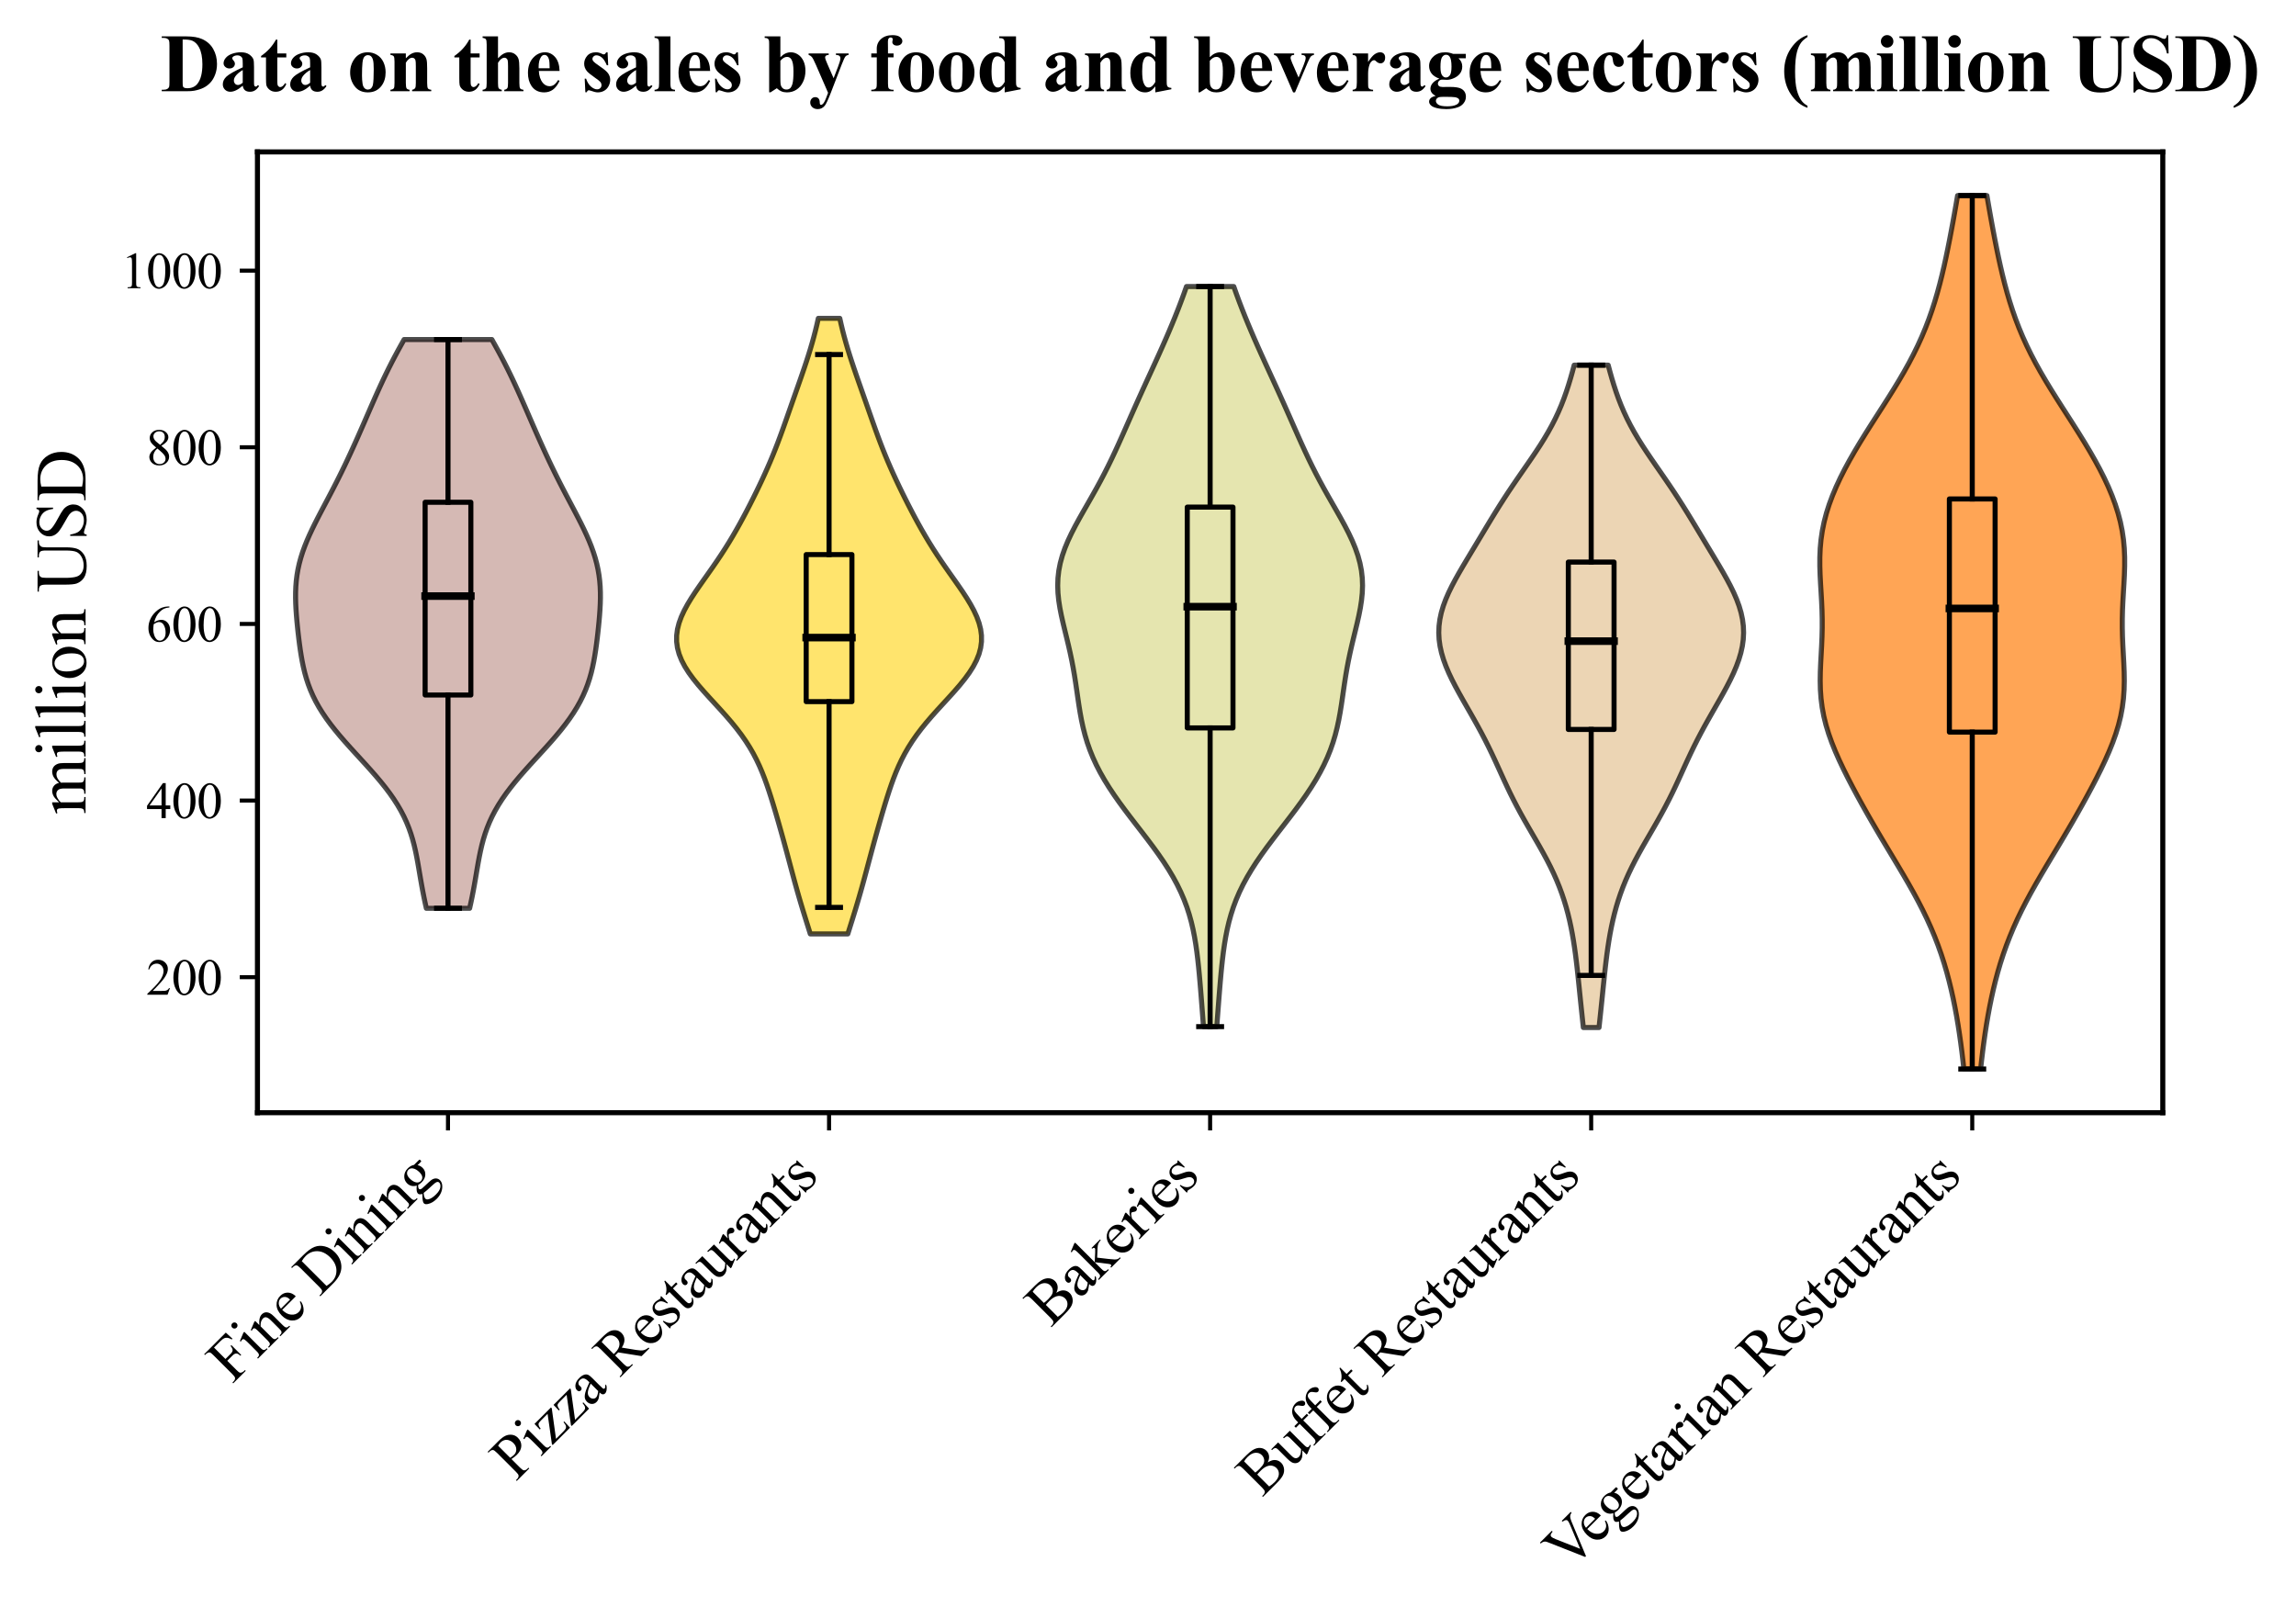 <?xml version="1.0" encoding="utf-8" standalone="no"?>
<!DOCTYPE svg PUBLIC "-//W3C//DTD SVG 1.1//EN"
  "http://www.w3.org/Graphics/SVG/1.1/DTD/svg11.dtd">
<svg xmlns:xlink="http://www.w3.org/1999/xlink" width="454.062pt" height="319.991pt" viewBox="0 0 454.062 319.991" xmlns="http://www.w3.org/2000/svg" version="1.1">
 <defs>
  <style type="text/css">*{stroke-linejoin: round; stroke-linecap: butt}</style>
 </defs>
 <g id="figure_1">
  <g id="patch_1">
   <path d="M 0 319.991 
L 454.062 319.991 
L 454.062 0 
L 0 0 
z
" style="fill: #ffffff"/>
  </g>
  <g id="axes_1">
   <g id="patch_2">
    <path d="M 50.916 220.08 
L 427.716 220.08 
L 427.716 30.045 
L 50.916 30.045 
z
" style="fill: #ffffff"/>
   </g>
   <g id="PolyCollection_1">
    <defs>
     <path id="mad714d19db" d="M 92.877 -140.34 
L 84.314 -140.34 
L 84.061 -141.477 
L 83.824 -142.613 
L 83.601 -143.749 
L 83.391 -144.886 
L 83.192 -146.022 
L 82.999 -147.158 
L 82.806 -148.295 
L 82.608 -149.431 
L 82.396 -150.567 
L 82.162 -151.704 
L 81.899 -152.84 
L 81.597 -153.976 
L 81.248 -155.112 
L 80.846 -156.249 
L 80.385 -157.385 
L 79.86 -158.521 
L 79.267 -159.658 
L 78.606 -160.794 
L 77.878 -161.93 
L 77.083 -163.067 
L 76.228 -164.203 
L 75.318 -165.339 
L 74.361 -166.475 
L 73.366 -167.612 
L 72.344 -168.748 
L 71.307 -169.884 
L 70.265 -171.021 
L 69.23 -172.157 
L 68.215 -173.293 
L 67.231 -174.43 
L 66.288 -175.566 
L 65.395 -176.702 
L 64.56 -177.839 
L 63.788 -178.975 
L 63.084 -180.111 
L 62.45 -181.247 
L 61.885 -182.384 
L 61.388 -183.52 
L 60.957 -184.656 
L 60.584 -185.793 
L 60.265 -186.929 
L 59.993 -188.065 
L 59.759 -189.202 
L 59.558 -190.338 
L 59.381 -191.474 
L 59.223 -192.611 
L 59.08 -193.747 
L 58.948 -194.883 
L 58.827 -196.019 
L 58.716 -197.156 
L 58.619 -198.292 
L 58.539 -199.428 
L 58.482 -200.565 
L 58.452 -201.701 
L 58.457 -202.837 
L 58.502 -203.974 
L 58.592 -205.11 
L 58.734 -206.246 
L 58.929 -207.383 
L 59.179 -208.519 
L 59.485 -209.655 
L 59.844 -210.791 
L 60.255 -211.928 
L 60.711 -213.064 
L 61.208 -214.2 
L 61.738 -215.337 
L 62.296 -216.473 
L 62.874 -217.609 
L 63.465 -218.746 
L 64.064 -219.882 
L 64.665 -221.018 
L 65.263 -222.154 
L 65.855 -223.291 
L 66.439 -224.427 
L 67.013 -225.563 
L 67.575 -226.7 
L 68.127 -227.836 
L 68.667 -228.972 
L 69.198 -230.109 
L 69.72 -231.245 
L 70.234 -232.381 
L 70.742 -233.518 
L 71.243 -234.654 
L 71.741 -235.79 
L 72.236 -236.926 
L 72.73 -238.063 
L 73.224 -239.199 
L 73.721 -240.335 
L 74.222 -241.472 
L 74.73 -242.608 
L 75.248 -243.744 
L 75.777 -244.881 
L 76.321 -246.017 
L 76.88 -247.153 
L 77.455 -248.29 
L 78.048 -249.426 
L 78.657 -250.562 
L 79.281 -251.698 
L 79.917 -252.835 
L 97.275 -252.835 
L 97.275 -252.835 
L 97.911 -251.698 
L 98.535 -250.562 
L 99.144 -249.426 
L 99.736 -248.29 
L 100.312 -247.153 
L 100.871 -246.017 
L 101.414 -244.881 
L 101.944 -243.744 
L 102.461 -242.608 
L 102.97 -241.472 
L 103.471 -240.335 
L 103.968 -239.199 
L 104.462 -238.063 
L 104.956 -236.926 
L 105.451 -235.79 
L 105.948 -234.654 
L 106.45 -233.518 
L 106.958 -232.381 
L 107.472 -231.245 
L 107.994 -230.109 
L 108.524 -228.972 
L 109.065 -227.836 
L 109.617 -226.7 
L 110.179 -225.563 
L 110.753 -224.427 
L 111.336 -223.291 
L 111.929 -222.154 
L 112.527 -221.018 
L 113.128 -219.882 
L 113.726 -218.746 
L 114.318 -217.609 
L 114.896 -216.473 
L 115.454 -215.337 
L 115.984 -214.2 
L 116.481 -213.064 
L 116.937 -211.928 
L 117.347 -210.791 
L 117.707 -209.655 
L 118.013 -208.519 
L 118.263 -207.383 
L 118.458 -206.246 
L 118.6 -205.11 
L 118.69 -203.974 
L 118.735 -202.837 
L 118.74 -201.701 
L 118.71 -200.565 
L 118.653 -199.428 
L 118.573 -198.292 
L 118.476 -197.156 
L 118.365 -196.019 
L 118.244 -194.883 
L 118.112 -193.747 
L 117.969 -192.611 
L 117.811 -191.474 
L 117.634 -190.338 
L 117.433 -189.202 
L 117.199 -188.065 
L 116.927 -186.929 
L 116.608 -185.793 
L 116.235 -184.656 
L 115.803 -183.52 
L 115.307 -182.384 
L 114.742 -181.247 
L 114.108 -180.111 
L 113.404 -178.975 
L 112.632 -177.839 
L 111.797 -176.702 
L 110.904 -175.566 
L 109.96 -174.43 
L 108.976 -173.293 
L 107.962 -172.157 
L 106.927 -171.021 
L 105.885 -169.884 
L 104.847 -168.748 
L 103.826 -167.612 
L 102.831 -166.475 
L 101.874 -165.339 
L 100.964 -164.203 
L 100.109 -163.067 
L 99.314 -161.93 
L 98.585 -160.794 
L 97.925 -159.658 
L 97.332 -158.521 
L 96.807 -157.385 
L 96.346 -156.249 
L 95.944 -155.112 
L 95.595 -153.976 
L 95.293 -152.84 
L 95.03 -151.704 
L 94.796 -150.567 
L 94.584 -149.431 
L 94.385 -148.295 
L 94.193 -147.158 
L 94 -146.022 
L 93.801 -144.886 
L 93.591 -143.749 
L 93.368 -142.613 
L 93.13 -141.477 
L 92.877 -140.34 
z
" style="stroke: #000000; stroke-opacity: 0.7"/>
    </defs>
    <g clip-path="url(#pd2f43f3230)">
     <use xlink:href="#mad714d19db" x="0" y="319.991" style="fill: #c49c94; fill-opacity: 0.7; stroke: #000000; stroke-opacity: 0.7"/>
    </g>
   </g>
   <g id="PolyCollection_2">
    <defs>
     <path id="m5135b0ed0a" d="M 167.668 -135.275 
L 160.244 -135.275 
L 159.859 -136.505 
L 159.474 -137.734 
L 159.091 -138.964 
L 158.713 -140.194 
L 158.344 -141.424 
L 157.983 -142.654 
L 157.632 -143.883 
L 157.288 -145.113 
L 156.952 -146.343 
L 156.62 -147.573 
L 156.291 -148.803 
L 155.963 -150.033 
L 155.633 -151.262 
L 155.3 -152.492 
L 154.964 -153.722 
L 154.623 -154.952 
L 154.277 -156.182 
L 153.927 -157.412 
L 153.572 -158.641 
L 153.21 -159.871 
L 152.84 -161.101 
L 152.459 -162.331 
L 152.063 -163.561 
L 151.646 -164.79 
L 151.201 -166.02 
L 150.72 -167.25 
L 150.195 -168.48 
L 149.617 -169.71 
L 148.977 -170.94 
L 148.269 -172.169 
L 147.487 -173.399 
L 146.631 -174.629 
L 145.701 -175.859 
L 144.703 -177.089 
L 143.648 -178.318 
L 142.548 -179.548 
L 141.422 -180.778 
L 140.292 -182.008 
L 139.182 -183.238 
L 138.116 -184.468 
L 137.121 -185.697 
L 136.222 -186.927 
L 135.441 -188.157 
L 134.797 -189.387 
L 134.305 -190.617 
L 133.975 -191.847 
L 133.812 -193.076 
L 133.815 -194.306 
L 133.978 -195.536 
L 134.291 -196.766 
L 134.74 -197.996 
L 135.307 -199.225 
L 135.972 -200.455 
L 136.717 -201.685 
L 137.52 -202.915 
L 138.363 -204.145 
L 139.227 -205.375 
L 140.096 -206.604 
L 140.959 -207.834 
L 141.806 -209.064 
L 142.629 -210.294 
L 143.424 -211.524 
L 144.19 -212.753 
L 144.928 -213.983 
L 145.639 -215.213 
L 146.327 -216.443 
L 146.994 -217.673 
L 147.645 -218.903 
L 148.28 -220.132 
L 148.902 -221.362 
L 149.512 -222.592 
L 150.108 -223.822 
L 150.691 -225.052 
L 151.257 -226.282 
L 151.807 -227.511 
L 152.338 -228.741 
L 152.851 -229.971 
L 153.344 -231.201 
L 153.821 -232.431 
L 154.282 -233.66 
L 154.731 -234.89 
L 155.17 -236.12 
L 155.604 -237.35 
L 156.035 -238.58 
L 156.466 -239.81 
L 156.897 -241.039 
L 157.33 -242.269 
L 157.763 -243.499 
L 158.195 -244.729 
L 158.622 -245.959 
L 159.043 -247.189 
L 159.454 -248.418 
L 159.852 -249.648 
L 160.233 -250.878 
L 160.596 -252.108 
L 160.939 -253.338 
L 161.259 -254.567 
L 161.558 -255.797 
L 161.834 -257.027 
L 166.078 -257.027 
L 166.078 -257.027 
L 166.354 -255.797 
L 166.652 -254.567 
L 166.973 -253.338 
L 167.316 -252.108 
L 167.678 -250.878 
L 168.06 -249.648 
L 168.458 -248.418 
L 168.868 -247.189 
L 169.289 -245.959 
L 169.717 -244.729 
L 170.149 -243.499 
L 170.582 -242.269 
L 171.015 -241.039 
L 171.446 -239.81 
L 171.877 -238.58 
L 172.308 -237.35 
L 172.742 -236.12 
L 173.181 -234.89 
L 173.63 -233.66 
L 174.091 -232.431 
L 174.567 -231.201 
L 175.061 -229.971 
L 175.573 -228.741 
L 176.105 -227.511 
L 176.654 -226.282 
L 177.221 -225.052 
L 177.804 -223.822 
L 178.4 -222.592 
L 179.01 -221.362 
L 179.632 -220.132 
L 180.267 -218.903 
L 180.917 -217.673 
L 181.585 -216.443 
L 182.272 -215.213 
L 182.984 -213.983 
L 183.721 -212.753 
L 184.488 -211.524 
L 185.283 -210.294 
L 186.106 -209.064 
L 186.952 -207.834 
L 187.816 -206.604 
L 188.685 -205.375 
L 189.549 -204.145 
L 190.392 -202.915 
L 191.195 -201.685 
L 191.939 -200.455 
L 192.605 -199.225 
L 193.172 -197.996 
L 193.621 -196.766 
L 193.934 -195.536 
L 194.097 -194.306 
L 194.1 -193.076 
L 193.937 -191.847 
L 193.607 -190.617 
L 193.115 -189.387 
L 192.471 -188.157 
L 191.69 -186.927 
L 190.79 -185.697 
L 189.796 -184.468 
L 188.73 -183.238 
L 187.62 -182.008 
L 186.49 -180.778 
L 185.364 -179.548 
L 184.264 -178.318 
L 183.208 -177.089 
L 182.211 -175.859 
L 181.281 -174.629 
L 180.424 -173.399 
L 179.643 -172.169 
L 178.935 -170.94 
L 178.295 -169.71 
L 177.717 -168.48 
L 177.192 -167.25 
L 176.711 -166.02 
L 176.266 -164.79 
L 175.849 -163.561 
L 175.453 -162.331 
L 175.072 -161.101 
L 174.702 -159.871 
L 174.34 -158.641 
L 173.985 -157.412 
L 173.635 -156.182 
L 173.289 -154.952 
L 172.948 -153.722 
L 172.612 -152.492 
L 172.279 -151.262 
L 171.949 -150.033 
L 171.621 -148.803 
L 171.292 -147.573 
L 170.96 -146.343 
L 170.624 -145.113 
L 170.28 -143.883 
L 169.929 -142.654 
L 169.568 -141.424 
L 169.199 -140.194 
L 168.821 -138.964 
L 168.438 -137.734 
L 168.052 -136.505 
L 167.668 -135.275 
z
" style="stroke: #000000; stroke-opacity: 0.7"/>
    </defs>
    <g clip-path="url(#pd2f43f3230)">
     <use xlink:href="#m5135b0ed0a" x="0" y="319.991" style="fill: #ffd92f; fill-opacity: 0.7; stroke: #000000; stroke-opacity: 0.7"/>
    </g>
   </g>
   <g id="PolyCollection_3">
    <defs>
     <path id="mcf0678beb6" d="M 240.632 -116.933 
L 238 -116.933 
L 237.888 -118.412 
L 237.776 -119.89 
L 237.662 -121.369 
L 237.547 -122.848 
L 237.428 -124.326 
L 237.304 -125.805 
L 237.173 -127.284 
L 237.03 -128.762 
L 236.871 -130.241 
L 236.69 -131.719 
L 236.48 -133.198 
L 236.233 -134.677 
L 235.941 -136.155 
L 235.595 -137.634 
L 235.186 -139.112 
L 234.708 -140.591 
L 234.153 -142.07 
L 233.517 -143.548 
L 232.799 -145.027 
L 231.999 -146.505 
L 231.12 -147.984 
L 230.169 -149.463 
L 229.154 -150.941 
L 228.087 -152.42 
L 226.979 -153.898 
L 225.847 -155.377 
L 224.703 -156.856 
L 223.564 -158.334 
L 222.444 -159.813 
L 221.357 -161.292 
L 220.317 -162.77 
L 219.334 -164.249 
L 218.418 -165.727 
L 217.576 -167.206 
L 216.814 -168.685 
L 216.134 -170.163 
L 215.536 -171.642 
L 215.017 -173.12 
L 214.574 -174.599 
L 214.197 -176.078 
L 213.878 -177.556 
L 213.605 -179.035 
L 213.366 -180.513 
L 213.147 -181.992 
L 212.935 -183.471 
L 212.718 -184.949 
L 212.486 -186.428 
L 212.231 -187.907 
L 211.949 -189.385 
L 211.638 -190.864 
L 211.302 -192.342 
L 210.947 -193.821 
L 210.585 -195.3 
L 210.229 -196.778 
L 209.897 -198.257 
L 209.607 -199.735 
L 209.377 -201.214 
L 209.227 -202.693 
L 209.172 -204.171 
L 209.224 -205.65 
L 209.392 -207.128 
L 209.679 -208.607 
L 210.083 -210.086 
L 210.597 -211.564 
L 211.209 -213.043 
L 211.905 -214.521 
L 212.666 -216 
L 213.474 -217.479 
L 214.31 -218.957 
L 215.157 -220.436 
L 216 -221.915 
L 216.829 -223.393 
L 217.633 -224.872 
L 218.41 -226.35 
L 219.157 -227.829 
L 219.877 -229.308 
L 220.572 -230.786 
L 221.248 -232.265 
L 221.911 -233.743 
L 222.566 -235.222 
L 223.218 -236.701 
L 223.871 -238.179 
L 224.528 -239.658 
L 225.192 -241.136 
L 225.861 -242.615 
L 226.536 -244.094 
L 227.214 -245.572 
L 227.892 -247.051 
L 228.568 -248.529 
L 229.239 -250.008 
L 229.901 -251.487 
L 230.552 -252.965 
L 231.189 -254.444 
L 231.811 -255.923 
L 232.416 -257.401 
L 233.002 -258.88 
L 233.569 -260.358 
L 234.115 -261.837 
L 234.639 -263.316 
L 243.993 -263.316 
L 243.993 -263.316 
L 244.517 -261.837 
L 245.063 -260.358 
L 245.63 -258.88 
L 246.216 -257.401 
L 246.821 -255.923 
L 247.443 -254.444 
L 248.08 -252.965 
L 248.731 -251.487 
L 249.393 -250.008 
L 250.064 -248.529 
L 250.74 -247.051 
L 251.418 -245.572 
L 252.096 -244.094 
L 252.771 -242.615 
L 253.44 -241.136 
L 254.103 -239.658 
L 254.761 -238.179 
L 255.414 -236.701 
L 256.066 -235.222 
L 256.721 -233.743 
L 257.383 -232.265 
L 258.06 -230.786 
L 258.755 -229.308 
L 259.475 -227.829 
L 260.222 -226.35 
L 260.999 -224.872 
L 261.803 -223.393 
L 262.631 -221.915 
L 263.475 -220.436 
L 264.322 -218.957 
L 265.158 -217.479 
L 265.966 -216 
L 266.727 -214.521 
L 267.423 -213.043 
L 268.035 -211.564 
L 268.549 -210.086 
L 268.953 -208.607 
L 269.24 -207.128 
L 269.408 -205.65 
L 269.46 -204.171 
L 269.405 -202.693 
L 269.254 -201.214 
L 269.025 -199.735 
L 268.735 -198.257 
L 268.403 -196.778 
L 268.047 -195.3 
L 267.685 -193.821 
L 267.33 -192.342 
L 266.994 -190.864 
L 266.683 -189.385 
L 266.401 -187.907 
L 266.146 -186.428 
L 265.914 -184.949 
L 265.697 -183.471 
L 265.485 -181.992 
L 265.266 -180.513 
L 265.026 -179.035 
L 264.754 -177.556 
L 264.435 -176.078 
L 264.058 -174.599 
L 263.614 -173.12 
L 263.096 -171.642 
L 262.498 -170.163 
L 261.818 -168.685 
L 261.056 -167.206 
L 260.214 -165.727 
L 259.298 -164.249 
L 258.315 -162.77 
L 257.274 -161.292 
L 256.188 -159.813 
L 255.068 -158.334 
L 253.929 -156.856 
L 252.785 -155.377 
L 251.652 -153.898 
L 250.545 -152.42 
L 249.478 -150.941 
L 248.463 -149.463 
L 247.512 -147.984 
L 246.633 -146.505 
L 245.833 -145.027 
L 245.114 -143.548 
L 244.479 -142.07 
L 243.924 -140.591 
L 243.446 -139.112 
L 243.037 -137.634 
L 242.691 -136.155 
L 242.399 -134.677 
L 242.152 -133.198 
L 241.942 -131.719 
L 241.761 -130.241 
L 241.602 -128.762 
L 241.459 -127.284 
L 241.327 -125.805 
L 241.204 -124.326 
L 241.085 -122.848 
L 240.97 -121.369 
L 240.856 -119.89 
L 240.743 -118.412 
L 240.632 -116.933 
z
" style="stroke: #000000; stroke-opacity: 0.7"/>
    </defs>
    <g clip-path="url(#pd2f43f3230)">
     <use xlink:href="#mcf0678beb6" x="0" y="319.991" style="fill: #dbdb8d; fill-opacity: 0.7; stroke: #000000; stroke-opacity: 0.7"/>
    </g>
   </g>
   <g id="PolyCollection_4">
    <defs>
     <path id="m7c9fbab5ae" d="M 316.226 -116.759 
L 313.126 -116.759 
L 312.983 -118.082 
L 312.842 -119.405 
L 312.703 -120.729 
L 312.566 -122.052 
L 312.431 -123.375 
L 312.297 -124.699 
L 312.161 -126.022 
L 312.022 -127.345 
L 311.877 -128.669 
L 311.722 -129.992 
L 311.555 -131.315 
L 311.371 -132.639 
L 311.167 -133.962 
L 310.94 -135.285 
L 310.685 -136.609 
L 310.4 -137.932 
L 310.08 -139.255 
L 309.722 -140.579 
L 309.322 -141.902 
L 308.879 -143.225 
L 308.389 -144.549 
L 307.851 -145.872 
L 307.265 -147.195 
L 306.633 -148.519 
L 305.959 -149.842 
L 305.249 -151.165 
L 304.51 -152.489 
L 303.752 -153.812 
L 302.985 -155.135 
L 302.219 -156.459 
L 301.463 -157.782 
L 300.726 -159.105 
L 300.014 -160.429 
L 299.328 -161.752 
L 298.67 -163.075 
L 298.036 -164.399 
L 297.421 -165.722 
L 296.817 -167.045 
L 296.215 -168.369 
L 295.608 -169.692 
L 294.987 -171.015 
L 294.346 -172.339 
L 293.682 -173.662 
L 292.991 -174.985 
L 292.276 -176.309 
L 291.54 -177.632 
L 290.789 -178.955 
L 290.031 -180.279 
L 289.275 -181.602 
L 288.532 -182.925 
L 287.816 -184.249 
L 287.138 -185.572 
L 286.512 -186.895 
L 285.951 -188.219 
L 285.468 -189.542 
L 285.076 -190.865 
L 284.783 -192.189 
L 284.6 -193.512 
L 284.532 -194.835 
L 284.582 -196.159 
L 284.751 -197.482 
L 285.034 -198.806 
L 285.425 -200.129 
L 285.913 -201.452 
L 286.487 -202.776 
L 287.133 -204.099 
L 287.834 -205.422 
L 288.578 -206.746 
L 289.349 -208.069 
L 290.137 -209.392 
L 290.932 -210.716 
L 291.729 -212.039 
L 292.524 -213.362 
L 293.318 -214.686 
L 294.113 -216.009 
L 294.913 -217.332 
L 295.724 -218.656 
L 296.549 -219.979 
L 297.395 -221.302 
L 298.261 -222.626 
L 299.148 -223.949 
L 300.052 -225.272 
L 300.967 -226.596 
L 301.886 -227.919 
L 302.798 -229.242 
L 303.693 -230.566 
L 304.56 -231.889 
L 305.388 -233.212 
L 306.17 -234.536 
L 306.9 -235.859 
L 307.575 -237.182 
L 308.194 -238.506 
L 308.76 -239.829 
L 309.275 -241.152 
L 309.747 -242.476 
L 310.18 -243.799 
L 310.582 -245.122 
L 310.957 -246.446 
L 311.312 -247.769 
L 318.04 -247.769 
L 318.04 -247.769 
L 318.395 -246.446 
L 318.77 -245.122 
L 319.172 -243.799 
L 319.605 -242.476 
L 320.077 -241.152 
L 320.592 -239.829 
L 321.158 -238.506 
L 321.777 -237.182 
L 322.452 -235.859 
L 323.182 -234.536 
L 323.964 -233.212 
L 324.792 -231.889 
L 325.659 -230.566 
L 326.554 -229.242 
L 327.466 -227.919 
L 328.385 -226.596 
L 329.3 -225.272 
L 330.204 -223.949 
L 331.091 -222.626 
L 331.957 -221.302 
L 332.802 -219.979 
L 333.628 -218.656 
L 334.439 -217.332 
L 335.239 -216.009 
L 336.034 -214.686 
L 336.828 -213.362 
L 337.623 -212.039 
L 338.42 -210.716 
L 339.215 -209.392 
L 340.003 -208.069 
L 340.774 -206.746 
L 341.517 -205.422 
L 342.219 -204.099 
L 342.865 -202.776 
L 343.439 -201.452 
L 343.927 -200.129 
L 344.318 -198.806 
L 344.601 -197.482 
L 344.77 -196.159 
L 344.82 -194.835 
L 344.752 -193.512 
L 344.569 -192.189 
L 344.276 -190.865 
L 343.883 -189.542 
L 343.401 -188.219 
L 342.84 -186.895 
L 342.214 -185.572 
L 341.536 -184.249 
L 340.82 -182.925 
L 340.077 -181.602 
L 339.321 -180.279 
L 338.563 -178.955 
L 337.812 -177.632 
L 337.075 -176.309 
L 336.361 -174.985 
L 335.67 -173.662 
L 335.006 -172.339 
L 334.365 -171.015 
L 333.744 -169.692 
L 333.137 -168.369 
L 332.535 -167.045 
L 331.931 -165.722 
L 331.316 -164.399 
L 330.682 -163.075 
L 330.024 -161.752 
L 329.338 -160.429 
L 328.626 -159.105 
L 327.889 -157.782 
L 327.133 -156.459 
L 326.367 -155.135 
L 325.6 -153.812 
L 324.841 -152.489 
L 324.103 -151.165 
L 323.393 -149.842 
L 322.719 -148.519 
L 322.087 -147.195 
L 321.501 -145.872 
L 320.963 -144.549 
L 320.473 -143.225 
L 320.029 -141.902 
L 319.63 -140.579 
L 319.272 -139.255 
L 318.952 -137.932 
L 318.667 -136.609 
L 318.412 -135.285 
L 318.185 -133.962 
L 317.981 -132.639 
L 317.797 -131.315 
L 317.63 -129.992 
L 317.475 -128.669 
L 317.33 -127.345 
L 317.191 -126.022 
L 317.055 -124.699 
L 316.921 -123.375 
L 316.786 -122.052 
L 316.649 -120.729 
L 316.51 -119.405 
L 316.369 -118.082 
L 316.226 -116.759 
z
" style="stroke: #000000; stroke-opacity: 0.7"/>
    </defs>
    <g clip-path="url(#pd2f43f3230)">
     <use xlink:href="#m7c9fbab5ae" x="0" y="319.991" style="fill: #e5c494; fill-opacity: 0.7; stroke: #000000; stroke-opacity: 0.7"/>
    </g>
   </g>
   <g id="PolyCollection_5">
    <defs>
     <path id="m522b8dd4c8" d="M 391.694 -108.549 
L 388.378 -108.549 
L 388.185 -110.294 
L 387.976 -112.039 
L 387.748 -113.784 
L 387.501 -115.529 
L 387.231 -117.274 
L 386.936 -119.019 
L 386.614 -120.764 
L 386.26 -122.509 
L 385.872 -124.254 
L 385.446 -125.999 
L 384.979 -127.744 
L 384.465 -129.489 
L 383.902 -131.234 
L 383.285 -132.979 
L 382.612 -134.724 
L 381.882 -136.469 
L 381.095 -138.214 
L 380.251 -139.959 
L 379.355 -141.704 
L 378.413 -143.449 
L 377.432 -145.194 
L 376.421 -146.939 
L 375.388 -148.685 
L 374.344 -150.43 
L 373.297 -152.175 
L 372.254 -153.92 
L 371.222 -155.665 
L 370.205 -157.41 
L 369.206 -159.155 
L 368.227 -160.9 
L 367.269 -162.645 
L 366.335 -164.39 
L 365.43 -166.135 
L 364.56 -167.88 
L 363.734 -169.625 
L 362.963 -171.37 
L 362.26 -173.115 
L 361.637 -174.86 
L 361.106 -176.605 
L 360.675 -178.35 
L 360.35 -180.095 
L 360.129 -181.84 
L 360.004 -183.585 
L 359.965 -185.33 
L 359.991 -187.075 
L 360.063 -188.82 
L 360.156 -190.566 
L 360.25 -192.311 
L 360.323 -194.056 
L 360.364 -195.801 
L 360.363 -197.546 
L 360.321 -199.291 
L 360.243 -201.036 
L 360.143 -202.781 
L 360.037 -204.526 
L 359.947 -206.271 
L 359.892 -208.016 
L 359.893 -209.761 
L 359.967 -211.506 
L 360.127 -213.251 
L 360.383 -214.996 
L 360.739 -216.741 
L 361.196 -218.486 
L 361.75 -220.231 
L 362.398 -221.976 
L 363.132 -223.721 
L 363.944 -225.466 
L 364.827 -227.211 
L 365.772 -228.956 
L 366.77 -230.701 
L 367.813 -232.447 
L 368.891 -234.192 
L 369.995 -235.937 
L 371.113 -237.682 
L 372.235 -239.427 
L 373.348 -241.172 
L 374.441 -242.917 
L 375.503 -244.662 
L 376.524 -246.407 
L 377.495 -248.152 
L 378.41 -249.897 
L 379.265 -251.642 
L 380.058 -253.387 
L 380.788 -255.132 
L 381.458 -256.877 
L 382.071 -258.622 
L 382.632 -260.367 
L 383.146 -262.112 
L 383.619 -263.857 
L 384.056 -265.602 
L 384.464 -267.347 
L 384.846 -269.092 
L 385.209 -270.837 
L 385.556 -272.582 
L 385.89 -274.328 
L 386.214 -276.073 
L 386.529 -277.818 
L 386.836 -279.563 
L 387.135 -281.308 
L 392.937 -281.308 
L 392.937 -281.308 
L 393.236 -279.563 
L 393.543 -277.818 
L 393.858 -276.073 
L 394.182 -274.328 
L 394.516 -272.582 
L 394.863 -270.837 
L 395.225 -269.092 
L 395.608 -267.347 
L 396.016 -265.602 
L 396.453 -263.857 
L 396.926 -262.112 
L 397.44 -260.367 
L 398.001 -258.622 
L 398.614 -256.877 
L 399.284 -255.132 
L 400.014 -253.387 
L 400.807 -251.642 
L 401.662 -249.897 
L 402.577 -248.152 
L 403.548 -246.407 
L 404.569 -244.662 
L 405.631 -242.917 
L 406.724 -241.172 
L 407.837 -239.427 
L 408.959 -237.682 
L 410.077 -235.937 
L 411.181 -234.192 
L 412.259 -232.447 
L 413.302 -230.701 
L 414.3 -228.956 
L 415.245 -227.211 
L 416.128 -225.466 
L 416.94 -223.721 
L 417.674 -221.976 
L 418.321 -220.231 
L 418.876 -218.486 
L 419.333 -216.741 
L 419.689 -214.996 
L 419.945 -213.251 
L 420.105 -211.506 
L 420.179 -209.761 
L 420.18 -208.016 
L 420.125 -206.271 
L 420.035 -204.526 
L 419.929 -202.781 
L 419.829 -201.036 
L 419.751 -199.291 
L 419.709 -197.546 
L 419.708 -195.801 
L 419.748 -194.056 
L 419.822 -192.311 
L 419.916 -190.566 
L 420.009 -188.82 
L 420.081 -187.075 
L 420.107 -185.33 
L 420.067 -183.585 
L 419.943 -181.84 
L 419.722 -180.095 
L 419.397 -178.35 
L 418.966 -176.605 
L 418.435 -174.86 
L 417.812 -173.115 
L 417.108 -171.37 
L 416.337 -169.625 
L 415.512 -167.88 
L 414.642 -166.135 
L 413.737 -164.39 
L 412.803 -162.645 
L 411.845 -160.9 
L 410.866 -159.155 
L 409.866 -157.41 
L 408.849 -155.665 
L 407.818 -153.92 
L 406.775 -152.175 
L 405.728 -150.43 
L 404.684 -148.685 
L 403.651 -146.939 
L 402.64 -145.194 
L 401.659 -143.449 
L 400.717 -141.704 
L 399.821 -139.959 
L 398.977 -138.214 
L 398.19 -136.469 
L 397.46 -134.724 
L 396.787 -132.979 
L 396.17 -131.234 
L 395.607 -129.489 
L 395.093 -127.744 
L 394.626 -125.999 
L 394.2 -124.254 
L 393.812 -122.509 
L 393.458 -120.764 
L 393.136 -119.019 
L 392.841 -117.274 
L 392.571 -115.529 
L 392.324 -113.784 
L 392.096 -112.039 
L 391.887 -110.294 
L 391.694 -108.549 
z
" style="stroke: #000000; stroke-opacity: 0.7"/>
    </defs>
    <g clip-path="url(#pd2f43f3230)">
     <use xlink:href="#m522b8dd4c8" x="0" y="319.991" style="fill: #ff7f0e; fill-opacity: 0.7; stroke: #000000; stroke-opacity: 0.7"/>
    </g>
   </g>
   <g id="matplotlib.axis_1">
    <g id="xtick_1">
     <g id="line2d_1">
      <defs>
       <path id="m95cf3a3108" d="M 0 0 
L 0 3.5 
" style="stroke: #000000; stroke-width: 0.8"/>
      </defs>
      <g>
       <use xlink:href="#m95cf3a3108" x="88.596" y="220.08" style="stroke: #000000; stroke-width: 0.8"/>
      </g>
     </g>
     <g id="text_1">
      <!-- Fine Dining -->
      <g transform="translate(45.988 273.749) rotate(-45) scale(0.12 -0.12)">
       <defs>
        <path id="TimesNewRomanPSMT-46" d="M 1309 4006 
L 1309 2341 
L 2081 2341 
Q 2347 2341 2470 2458 
Q 2594 2575 2634 2922 
L 2750 2922 
L 2750 1488 
L 2634 1488 
Q 2631 1734 2570 1850 
Q 2509 1966 2401 2023 
Q 2294 2081 2081 2081 
L 1309 2081 
L 1309 750 
Q 1309 428 1350 325 
Q 1381 247 1481 191 
Q 1619 116 1769 116 
L 1922 116 
L 1922 0 
L 103 0 
L 103 116 
L 253 116 
Q 516 116 634 269 
Q 709 369 709 750 
L 709 3488 
Q 709 3809 669 3913 
Q 638 3991 541 4047 
Q 406 4122 253 4122 
L 103 4122 
L 103 4238 
L 3256 4238 
L 3297 3306 
L 3188 3306 
Q 3106 3603 2998 3742 
Q 2891 3881 2733 3943 
Q 2575 4006 2244 4006 
L 1309 4006 
z
" transform="scale(0.016)"/>
        <path id="TimesNewRomanPSMT-69" d="M 928 4444 
Q 1059 4444 1151 4351 
Q 1244 4259 1244 4128 
Q 1244 3997 1151 3903 
Q 1059 3809 928 3809 
Q 797 3809 703 3903 
Q 609 3997 609 4128 
Q 609 4259 701 4351 
Q 794 4444 928 4444 
z
M 1188 2947 
L 1188 647 
Q 1188 378 1227 289 
Q 1266 200 1342 156 
Q 1419 113 1622 113 
L 1622 0 
L 231 0 
L 231 113 
Q 441 113 512 153 
Q 584 194 626 287 
Q 669 381 669 647 
L 669 1750 
Q 669 2216 641 2353 
Q 619 2453 572 2492 
Q 525 2531 444 2531 
Q 356 2531 231 2484 
L 188 2597 
L 1050 2947 
L 1188 2947 
z
" transform="scale(0.016)"/>
        <path id="TimesNewRomanPSMT-6e" d="M 1034 2341 
Q 1538 2947 1994 2947 
Q 2228 2947 2397 2830 
Q 2566 2713 2666 2444 
Q 2734 2256 2734 1869 
L 2734 647 
Q 2734 375 2778 278 
Q 2813 200 2889 156 
Q 2966 113 3172 113 
L 3172 0 
L 1756 0 
L 1756 113 
L 1816 113 
Q 2016 113 2095 173 
Q 2175 234 2206 353 
Q 2219 400 2219 647 
L 2219 1819 
Q 2219 2209 2117 2386 
Q 2016 2563 1775 2563 
Q 1403 2563 1034 2156 
L 1034 647 
Q 1034 356 1069 288 
Q 1113 197 1189 155 
Q 1266 113 1500 113 
L 1500 0 
L 84 0 
L 84 113 
L 147 113 
Q 366 113 442 223 
Q 519 334 519 647 
L 519 1709 
Q 519 2225 495 2337 
Q 472 2450 423 2490 
Q 375 2531 294 2531 
Q 206 2531 84 2484 
L 38 2597 
L 900 2947 
L 1034 2947 
L 1034 2341 
z
" transform="scale(0.016)"/>
        <path id="TimesNewRomanPSMT-65" d="M 681 1784 
Q 678 1147 991 784 
Q 1303 422 1725 422 
Q 2006 422 2214 576 
Q 2422 731 2563 1106 
L 2659 1044 
Q 2594 616 2278 264 
Q 1963 -88 1488 -88 
Q 972 -88 605 314 
Q 238 716 238 1394 
Q 238 2128 614 2539 
Q 991 2950 1559 2950 
Q 2041 2950 2350 2633 
Q 2659 2316 2659 1784 
L 681 1784 
z
M 681 1966 
L 2006 1966 
Q 1991 2241 1941 2353 
Q 1863 2528 1708 2628 
Q 1553 2728 1384 2728 
Q 1125 2728 920 2526 
Q 716 2325 681 1966 
z
" transform="scale(0.016)"/>
        <path id="TimesNewRomanPSMT-20" transform="scale(0.016)"/>
        <path id="TimesNewRomanPSMT-44" d="M 109 0 
L 109 116 
L 269 116 
Q 538 116 650 288 
Q 719 391 719 750 
L 719 3488 
Q 719 3884 631 3984 
Q 509 4122 269 4122 
L 109 4122 
L 109 4238 
L 1834 4238 
Q 2784 4238 3279 4022 
Q 3775 3806 4076 3303 
Q 4378 2800 4378 2141 
Q 4378 1256 3841 663 
Q 3238 0 2003 0 
L 109 0 
z
M 1319 306 
Q 1716 219 1984 219 
Q 2709 219 3187 728 
Q 3666 1238 3666 2109 
Q 3666 2988 3187 3494 
Q 2709 4000 1959 4000 
Q 1678 4000 1319 3909 
L 1319 306 
z
" transform="scale(0.016)"/>
        <path id="TimesNewRomanPSMT-67" d="M 966 1044 
Q 703 1172 562 1401 
Q 422 1631 422 1909 
Q 422 2334 742 2640 
Q 1063 2947 1563 2947 
Q 1972 2947 2272 2747 
L 2878 2747 
Q 3013 2747 3034 2739 
Q 3056 2731 3066 2713 
Q 3084 2684 3084 2613 
Q 3084 2531 3069 2500 
Q 3059 2484 3036 2475 
Q 3013 2466 2878 2466 
L 2506 2466 
Q 2681 2241 2681 1891 
Q 2681 1491 2375 1206 
Q 2069 922 1553 922 
Q 1341 922 1119 984 
Q 981 866 932 777 
Q 884 688 884 625 
Q 884 572 936 522 
Q 988 472 1138 450 
Q 1225 438 1575 428 
Q 2219 413 2409 384 
Q 2700 344 2873 169 
Q 3047 -6 3047 -263 
Q 3047 -616 2716 -925 
Q 2228 -1381 1444 -1381 
Q 841 -1381 425 -1109 
Q 191 -953 191 -784 
Q 191 -709 225 -634 
Q 278 -519 444 -313 
Q 466 -284 763 25 
Q 600 122 533 198 
Q 466 275 466 372 
Q 466 481 555 628 
Q 644 775 966 1044 
z
M 1509 2797 
Q 1278 2797 1122 2612 
Q 966 2428 966 2047 
Q 966 1553 1178 1281 
Q 1341 1075 1591 1075 
Q 1828 1075 1981 1253 
Q 2134 1431 2134 1813 
Q 2134 2309 1919 2591 
Q 1759 2797 1509 2797 
z
M 934 0 
Q 788 -159 713 -296 
Q 638 -434 638 -550 
Q 638 -700 819 -813 
Q 1131 -1006 1722 -1006 
Q 2284 -1006 2551 -807 
Q 2819 -609 2819 -384 
Q 2819 -222 2659 -153 
Q 2497 -84 2016 -72 
Q 1313 -53 934 0 
z
" transform="scale(0.016)"/>
       </defs>
       <use xlink:href="#TimesNewRomanPSMT-46"/>
       <use xlink:href="#TimesNewRomanPSMT-69" x="55.615"/>
       <use xlink:href="#TimesNewRomanPSMT-6e" x="83.398"/>
       <use xlink:href="#TimesNewRomanPSMT-65" x="133.398"/>
       <use xlink:href="#TimesNewRomanPSMT-20" x="177.783"/>
       <use xlink:href="#TimesNewRomanPSMT-44" x="202.783"/>
       <use xlink:href="#TimesNewRomanPSMT-69" x="275"/>
       <use xlink:href="#TimesNewRomanPSMT-6e" x="302.783"/>
       <use xlink:href="#TimesNewRomanPSMT-69" x="352.783"/>
       <use xlink:href="#TimesNewRomanPSMT-6e" x="380.566"/>
       <use xlink:href="#TimesNewRomanPSMT-67" x="430.566"/>
      </g>
     </g>
    </g>
    <g id="xtick_2">
     <g id="line2d_2">
      <g>
       <use xlink:href="#m95cf3a3108" x="163.956" y="220.08" style="stroke: #000000; stroke-width: 0.8"/>
      </g>
     </g>
     <g id="text_2">
      <!-- Pizza Restaurants -->
      <g transform="translate(102.053 293.06) rotate(-45) scale(0.12 -0.12)">
       <defs>
        <path id="TimesNewRomanPSMT-50" d="M 1313 1984 
L 1313 750 
Q 1313 350 1400 253 
Q 1519 116 1759 116 
L 1922 116 
L 1922 0 
L 106 0 
L 106 116 
L 266 116 
Q 534 116 650 291 
Q 713 388 713 750 
L 713 3488 
Q 713 3888 628 3984 
Q 506 4122 266 4122 
L 106 4122 
L 106 4238 
L 1659 4238 
Q 2228 4238 2556 4120 
Q 2884 4003 3109 3725 
Q 3334 3447 3334 3066 
Q 3334 2547 2992 2222 
Q 2650 1897 2025 1897 
Q 1872 1897 1694 1919 
Q 1516 1941 1313 1984 
z
M 1313 2163 
Q 1478 2131 1606 2115 
Q 1734 2100 1825 2100 
Q 2150 2100 2386 2351 
Q 2622 2603 2622 3003 
Q 2622 3278 2509 3514 
Q 2397 3750 2190 3867 
Q 1984 3984 1722 3984 
Q 1563 3984 1313 3925 
L 1313 2163 
z
" transform="scale(0.016)"/>
        <path id="TimesNewRomanPSMT-7a" d="M 2688 878 
L 2653 0 
L 128 0 
L 128 113 
L 2028 2644 
L 1091 2644 
Q 788 2644 694 2605 
Q 600 2566 541 2456 
Q 456 2300 444 2069 
L 319 2069 
L 338 2863 
L 2738 2863 
L 2738 2747 
L 819 209 
L 1863 209 
Q 2191 209 2308 264 
Q 2425 319 2497 456 
Q 2547 556 2581 878 
L 2688 878 
z
" transform="scale(0.016)"/>
        <path id="TimesNewRomanPSMT-61" d="M 1822 413 
Q 1381 72 1269 19 
Q 1100 -59 909 -59 
Q 613 -59 420 144 
Q 228 347 228 678 
Q 228 888 322 1041 
Q 450 1253 767 1440 
Q 1084 1628 1822 1897 
L 1822 2009 
Q 1822 2438 1686 2597 
Q 1550 2756 1291 2756 
Q 1094 2756 978 2650 
Q 859 2544 859 2406 
L 866 2225 
Q 866 2081 792 2003 
Q 719 1925 600 1925 
Q 484 1925 411 2006 
Q 338 2088 338 2228 
Q 338 2497 613 2722 
Q 888 2947 1384 2947 
Q 1766 2947 2009 2819 
Q 2194 2722 2281 2516 
Q 2338 2381 2338 1966 
L 2338 994 
Q 2338 584 2353 492 
Q 2369 400 2405 369 
Q 2441 338 2488 338 
Q 2538 338 2575 359 
Q 2641 400 2828 588 
L 2828 413 
Q 2478 -56 2159 -56 
Q 2006 -56 1915 50 
Q 1825 156 1822 413 
z
M 1822 616 
L 1822 1706 
Q 1350 1519 1213 1441 
Q 966 1303 859 1153 
Q 753 1003 753 825 
Q 753 600 887 451 
Q 1022 303 1197 303 
Q 1434 303 1822 616 
z
" transform="scale(0.016)"/>
        <path id="TimesNewRomanPSMT-52" d="M 4325 0 
L 3194 0 
L 1759 1981 
Q 1600 1975 1500 1975 
Q 1459 1975 1412 1976 
Q 1366 1978 1316 1981 
L 1316 750 
Q 1316 350 1403 253 
Q 1522 116 1759 116 
L 1925 116 
L 1925 0 
L 109 0 
L 109 116 
L 269 116 
Q 538 116 653 291 
Q 719 388 719 750 
L 719 3488 
Q 719 3888 631 3984 
Q 509 4122 269 4122 
L 109 4122 
L 109 4238 
L 1653 4238 
Q 2328 4238 2648 4139 
Q 2969 4041 3192 3777 
Q 3416 3513 3416 3147 
Q 3416 2756 3161 2468 
Q 2906 2181 2372 2063 
L 3247 847 
Q 3547 428 3762 290 
Q 3978 153 4325 116 
L 4325 0 
z
M 1316 2178 
Q 1375 2178 1419 2176 
Q 1463 2175 1491 2175 
Q 2097 2175 2405 2437 
Q 2713 2700 2713 3106 
Q 2713 3503 2464 3751 
Q 2216 4000 1806 4000 
Q 1625 4000 1316 3941 
L 1316 2178 
z
" transform="scale(0.016)"/>
        <path id="TimesNewRomanPSMT-73" d="M 2050 2947 
L 2050 1972 
L 1947 1972 
Q 1828 2431 1642 2597 
Q 1456 2763 1169 2763 
Q 950 2763 815 2647 
Q 681 2531 681 2391 
Q 681 2216 781 2091 
Q 878 1963 1175 1819 
L 1631 1597 
Q 2266 1288 2266 781 
Q 2266 391 1970 151 
Q 1675 -88 1309 -88 
Q 1047 -88 709 6 
Q 606 38 541 38 
Q 469 38 428 -44 
L 325 -44 
L 325 978 
L 428 978 
Q 516 541 762 319 
Q 1009 97 1316 97 
Q 1531 97 1667 223 
Q 1803 350 1803 528 
Q 1803 744 1651 891 
Q 1500 1038 1047 1263 
Q 594 1488 453 1669 
Q 313 1847 313 2119 
Q 313 2472 555 2709 
Q 797 2947 1181 2947 
Q 1350 2947 1591 2875 
Q 1750 2828 1803 2828 
Q 1853 2828 1881 2850 
Q 1909 2872 1947 2947 
L 2050 2947 
z
" transform="scale(0.016)"/>
        <path id="TimesNewRomanPSMT-74" d="M 1031 3803 
L 1031 2863 
L 1700 2863 
L 1700 2644 
L 1031 2644 
L 1031 788 
Q 1031 509 1111 412 
Q 1191 316 1316 316 
Q 1419 316 1516 380 
Q 1613 444 1666 569 
L 1788 569 
Q 1678 263 1478 108 
Q 1278 -47 1066 -47 
Q 922 -47 784 33 
Q 647 113 581 261 
Q 516 409 516 719 
L 516 2644 
L 63 2644 
L 63 2747 
Q 234 2816 414 2980 
Q 594 3144 734 3369 
Q 806 3488 934 3803 
L 1031 3803 
z
" transform="scale(0.016)"/>
        <path id="TimesNewRomanPSMT-75" d="M 2709 2863 
L 2709 1128 
Q 2709 631 2732 520 
Q 2756 409 2807 365 
Q 2859 322 2928 322 
Q 3025 322 3147 375 
L 3191 266 
L 2334 -88 
L 2194 -88 
L 2194 519 
Q 1825 119 1631 15 
Q 1438 -88 1222 -88 
Q 981 -88 804 51 
Q 628 191 559 409 
Q 491 628 491 1028 
L 491 2306 
Q 491 2509 447 2587 
Q 403 2666 317 2708 
Q 231 2750 6 2747 
L 6 2863 
L 1009 2863 
L 1009 947 
Q 1009 547 1148 422 
Q 1288 297 1484 297 
Q 1619 297 1789 381 
Q 1959 466 2194 703 
L 2194 2325 
Q 2194 2569 2105 2655 
Q 2016 2741 1734 2747 
L 1734 2863 
L 2709 2863 
z
" transform="scale(0.016)"/>
        <path id="TimesNewRomanPSMT-72" d="M 1038 2947 
L 1038 2303 
Q 1397 2947 1775 2947 
Q 1947 2947 2059 2842 
Q 2172 2738 2172 2600 
Q 2172 2478 2090 2393 
Q 2009 2309 1897 2309 
Q 1788 2309 1652 2417 
Q 1516 2525 1450 2525 
Q 1394 2525 1328 2463 
Q 1188 2334 1038 2041 
L 1038 669 
Q 1038 431 1097 309 
Q 1138 225 1241 169 
Q 1344 113 1538 113 
L 1538 0 
L 72 0 
L 72 113 
Q 291 113 397 181 
Q 475 231 506 341 
Q 522 394 522 644 
L 522 1753 
Q 522 2253 501 2348 
Q 481 2444 426 2487 
Q 372 2531 291 2531 
Q 194 2531 72 2484 
L 41 2597 
L 906 2947 
L 1038 2947 
z
" transform="scale(0.016)"/>
       </defs>
       <use xlink:href="#TimesNewRomanPSMT-50"/>
       <use xlink:href="#TimesNewRomanPSMT-69" x="55.615"/>
       <use xlink:href="#TimesNewRomanPSMT-7a" x="83.398"/>
       <use xlink:href="#TimesNewRomanPSMT-7a" x="127.783"/>
       <use xlink:href="#TimesNewRomanPSMT-61" x="172.168"/>
       <use xlink:href="#TimesNewRomanPSMT-20" x="216.553"/>
       <use xlink:href="#TimesNewRomanPSMT-52" x="241.553"/>
       <use xlink:href="#TimesNewRomanPSMT-65" x="308.252"/>
       <use xlink:href="#TimesNewRomanPSMT-73" x="352.637"/>
       <use xlink:href="#TimesNewRomanPSMT-74" x="391.553"/>
       <use xlink:href="#TimesNewRomanPSMT-61" x="419.336"/>
       <use xlink:href="#TimesNewRomanPSMT-75" x="463.721"/>
       <use xlink:href="#TimesNewRomanPSMT-72" x="513.721"/>
       <use xlink:href="#TimesNewRomanPSMT-61" x="547.021"/>
       <use xlink:href="#TimesNewRomanPSMT-6e" x="591.406"/>
       <use xlink:href="#TimesNewRomanPSMT-74" x="641.406"/>
       <use xlink:href="#TimesNewRomanPSMT-73" x="669.189"/>
      </g>
     </g>
    </g>
    <g id="xtick_3">
     <g id="line2d_3">
      <g>
       <use xlink:href="#m95cf3a3108" x="239.316" y="220.08" style="stroke: #000000; stroke-width: 0.8"/>
      </g>
     </g>
     <g id="text_3">
      <!-- Bakeries -->
      <g transform="translate(207.813 262.66) rotate(-45) scale(0.12 -0.12)">
       <defs>
        <path id="TimesNewRomanPSMT-42" d="M 2956 2163 
Q 3397 2069 3616 1863 
Q 3919 1575 3919 1159 
Q 3919 844 3719 555 
Q 3519 266 3170 133 
Q 2822 0 2106 0 
L 106 0 
L 106 116 
L 266 116 
Q 531 116 647 284 
Q 719 394 719 750 
L 719 3488 
Q 719 3881 628 3984 
Q 506 4122 266 4122 
L 106 4122 
L 106 4238 
L 1938 4238 
Q 2450 4238 2759 4163 
Q 3228 4050 3475 3764 
Q 3722 3478 3722 3106 
Q 3722 2788 3528 2536 
Q 3334 2284 2956 2163 
z
M 1319 2331 
Q 1434 2309 1582 2298 
Q 1731 2288 1909 2288 
Q 2366 2288 2595 2386 
Q 2825 2484 2947 2687 
Q 3069 2891 3069 3131 
Q 3069 3503 2766 3765 
Q 2463 4028 1881 4028 
Q 1569 4028 1319 3959 
L 1319 2331 
z
M 1319 306 
Q 1681 222 2034 222 
Q 2600 222 2897 476 
Q 3194 731 3194 1106 
Q 3194 1353 3059 1581 
Q 2925 1809 2622 1940 
Q 2319 2072 1872 2072 
Q 1678 2072 1540 2065 
Q 1403 2059 1319 2044 
L 1319 306 
z
" transform="scale(0.016)"/>
        <path id="TimesNewRomanPSMT-6b" d="M 1047 4444 
L 1047 1597 
L 1775 2259 
Q 2006 2472 2044 2528 
Q 2069 2566 2069 2603 
Q 2069 2666 2017 2711 
Q 1966 2756 1847 2763 
L 1847 2863 
L 3091 2863 
L 3091 2763 
Q 2834 2756 2664 2684 
Q 2494 2613 2291 2428 
L 1556 1750 
L 2291 822 
Q 2597 438 2703 334 
Q 2853 188 2966 144 
Q 3044 113 3238 113 
L 3238 0 
L 1847 0 
L 1847 113 
Q 1966 116 2008 148 
Q 2050 181 2050 241 
Q 2050 313 1925 472 
L 1047 1594 
L 1047 644 
Q 1047 366 1086 278 
Q 1125 191 1197 153 
Q 1269 116 1509 113 
L 1509 0 
L 53 0 
L 53 113 
Q 272 113 381 166 
Q 447 200 481 272 
Q 528 375 528 628 
L 528 3234 
Q 528 3731 506 3842 
Q 484 3953 434 3995 
Q 384 4038 303 4038 
Q 238 4038 106 3984 
L 53 4094 
L 903 4444 
L 1047 4444 
z
" transform="scale(0.016)"/>
       </defs>
       <use xlink:href="#TimesNewRomanPSMT-42"/>
       <use xlink:href="#TimesNewRomanPSMT-61" x="66.699"/>
       <use xlink:href="#TimesNewRomanPSMT-6b" x="111.084"/>
       <use xlink:href="#TimesNewRomanPSMT-65" x="161.084"/>
       <use xlink:href="#TimesNewRomanPSMT-72" x="205.469"/>
       <use xlink:href="#TimesNewRomanPSMT-69" x="238.77"/>
       <use xlink:href="#TimesNewRomanPSMT-65" x="266.553"/>
       <use xlink:href="#TimesNewRomanPSMT-73" x="310.938"/>
      </g>
     </g>
    </g>
    <g id="xtick_4">
     <g id="line2d_4">
      <g>
       <use xlink:href="#m95cf3a3108" x="314.676" y="220.08" style="stroke: #000000; stroke-width: 0.8"/>
      </g>
     </g>
     <g id="text_4">
      <!-- Buffet Restaurants -->
      <g transform="translate(249.62 296.213) rotate(-45) scale(0.12 -0.12)">
       <defs>
        <path id="TimesNewRomanPSMT-66" d="M 1319 2638 
L 1319 756 
Q 1319 356 1406 250 
Q 1522 113 1716 113 
L 1975 113 
L 1975 0 
L 266 0 
L 266 113 
L 394 113 
Q 519 113 622 175 
Q 725 238 764 344 
Q 803 450 803 756 
L 803 2638 
L 247 2638 
L 247 2863 
L 803 2863 
L 803 3050 
Q 803 3478 940 3775 
Q 1078 4072 1361 4255 
Q 1644 4438 1997 4438 
Q 2325 4438 2600 4225 
Q 2781 4084 2781 3909 
Q 2781 3816 2700 3733 
Q 2619 3650 2525 3650 
Q 2453 3650 2373 3701 
Q 2294 3753 2178 3923 
Q 2063 4094 1966 4153 
Q 1869 4213 1750 4213 
Q 1606 4213 1506 4136 
Q 1406 4059 1362 3898 
Q 1319 3738 1319 3069 
L 1319 2863 
L 2056 2863 
L 2056 2638 
L 1319 2638 
z
" transform="scale(0.016)"/>
       </defs>
       <use xlink:href="#TimesNewRomanPSMT-42"/>
       <use xlink:href="#TimesNewRomanPSMT-75" x="66.699"/>
       <use xlink:href="#TimesNewRomanPSMT-66" x="116.699"/>
       <use xlink:href="#TimesNewRomanPSMT-66" x="148.25"/>
       <use xlink:href="#TimesNewRomanPSMT-65" x="181.551"/>
       <use xlink:href="#TimesNewRomanPSMT-74" x="225.936"/>
       <use xlink:href="#TimesNewRomanPSMT-20" x="253.719"/>
       <use xlink:href="#TimesNewRomanPSMT-52" x="278.719"/>
       <use xlink:href="#TimesNewRomanPSMT-65" x="345.418"/>
       <use xlink:href="#TimesNewRomanPSMT-73" x="389.803"/>
       <use xlink:href="#TimesNewRomanPSMT-74" x="428.719"/>
       <use xlink:href="#TimesNewRomanPSMT-61" x="456.502"/>
       <use xlink:href="#TimesNewRomanPSMT-75" x="500.887"/>
       <use xlink:href="#TimesNewRomanPSMT-72" x="550.887"/>
       <use xlink:href="#TimesNewRomanPSMT-61" x="584.188"/>
       <use xlink:href="#TimesNewRomanPSMT-6e" x="628.572"/>
       <use xlink:href="#TimesNewRomanPSMT-74" x="678.572"/>
       <use xlink:href="#TimesNewRomanPSMT-73" x="706.355"/>
      </g>
     </g>
    </g>
    <g id="xtick_5">
     <g id="line2d_5">
      <g>
       <use xlink:href="#m95cf3a3108" x="390.036" y="220.08" style="stroke: #000000; stroke-width: 0.8"/>
      </g>
     </g>
     <g id="text_5">
      <!-- Vegetarian Restaurants -->
      <g transform="translate(310.217 310.96) rotate(-45) scale(0.12 -0.12)">
       <defs>
        <path id="TimesNewRomanPSMT-56" d="M 4544 4238 
L 4544 4122 
Q 4319 4081 4203 3978 
Q 4038 3825 3909 3509 
L 2431 -97 
L 2316 -97 
L 728 3556 
Q 606 3838 556 3900 
Q 478 3997 364 4051 
Q 250 4106 56 4122 
L 56 4238 
L 1788 4238 
L 1788 4122 
Q 1494 4094 1406 4022 
Q 1319 3950 1319 3838 
Q 1319 3681 1463 3350 
L 2541 866 
L 3541 3319 
Q 3688 3681 3688 3822 
Q 3688 3913 3597 3995 
Q 3506 4078 3291 4113 
Q 3275 4116 3238 4122 
L 3238 4238 
L 4544 4238 
z
" transform="scale(0.016)"/>
       </defs>
       <use xlink:href="#TimesNewRomanPSMT-56"/>
       <use xlink:href="#TimesNewRomanPSMT-65" x="61.092"/>
       <use xlink:href="#TimesNewRomanPSMT-67" x="105.477"/>
       <use xlink:href="#TimesNewRomanPSMT-65" x="155.477"/>
       <use xlink:href="#TimesNewRomanPSMT-74" x="199.861"/>
       <use xlink:href="#TimesNewRomanPSMT-61" x="227.645"/>
       <use xlink:href="#TimesNewRomanPSMT-72" x="272.029"/>
       <use xlink:href="#TimesNewRomanPSMT-69" x="305.33"/>
       <use xlink:href="#TimesNewRomanPSMT-61" x="333.113"/>
       <use xlink:href="#TimesNewRomanPSMT-6e" x="377.498"/>
       <use xlink:href="#TimesNewRomanPSMT-20" x="427.498"/>
       <use xlink:href="#TimesNewRomanPSMT-52" x="452.498"/>
       <use xlink:href="#TimesNewRomanPSMT-65" x="519.197"/>
       <use xlink:href="#TimesNewRomanPSMT-73" x="563.582"/>
       <use xlink:href="#TimesNewRomanPSMT-74" x="602.498"/>
       <use xlink:href="#TimesNewRomanPSMT-61" x="630.281"/>
       <use xlink:href="#TimesNewRomanPSMT-75" x="674.666"/>
       <use xlink:href="#TimesNewRomanPSMT-72" x="724.666"/>
       <use xlink:href="#TimesNewRomanPSMT-61" x="757.967"/>
       <use xlink:href="#TimesNewRomanPSMT-6e" x="802.352"/>
       <use xlink:href="#TimesNewRomanPSMT-74" x="852.352"/>
       <use xlink:href="#TimesNewRomanPSMT-73" x="880.135"/>
      </g>
     </g>
    </g>
   </g>
   <g id="matplotlib.axis_2">
    <g id="ytick_1">
     <g id="line2d_6">
      <defs>
       <path id="m505c0759d1" d="M 0 0 
L -3.5 0 
" style="stroke: #000000; stroke-width: 0.8"/>
      </defs>
      <g>
       <use xlink:href="#m505c0759d1" x="50.916" y="193.275" style="stroke: #000000; stroke-width: 0.8"/>
      </g>
     </g>
     <g id="text_6">
      <!-- 200 -->
      <g transform="translate(28.916 196.747) scale(0.1 -0.1)">
       <defs>
        <path id="TimesNewRomanPSMT-32" d="M 2934 816 
L 2638 0 
L 138 0 
L 138 116 
Q 1241 1122 1691 1759 
Q 2141 2397 2141 2925 
Q 2141 3328 1894 3587 
Q 1647 3847 1303 3847 
Q 991 3847 742 3664 
Q 494 3481 375 3128 
L 259 3128 
Q 338 3706 661 4015 
Q 984 4325 1469 4325 
Q 1984 4325 2329 3994 
Q 2675 3663 2675 3213 
Q 2675 2891 2525 2569 
Q 2294 2063 1775 1497 
Q 997 647 803 472 
L 1909 472 
Q 2247 472 2383 497 
Q 2519 522 2628 598 
Q 2738 675 2819 816 
L 2934 816 
z
" transform="scale(0.016)"/>
        <path id="TimesNewRomanPSMT-30" d="M 231 2094 
Q 231 2819 450 3342 
Q 669 3866 1031 4122 
Q 1313 4325 1613 4325 
Q 2100 4325 2488 3828 
Q 2972 3213 2972 2159 
Q 2972 1422 2759 906 
Q 2547 391 2217 158 
Q 1888 -75 1581 -75 
Q 975 -75 572 641 
Q 231 1244 231 2094 
z
M 844 2016 
Q 844 1141 1059 588 
Q 1238 122 1591 122 
Q 1759 122 1940 273 
Q 2122 425 2216 781 
Q 2359 1319 2359 2297 
Q 2359 3022 2209 3506 
Q 2097 3866 1919 4016 
Q 1791 4119 1609 4119 
Q 1397 4119 1231 3928 
Q 1006 3669 925 3112 
Q 844 2556 844 2016 
z
" transform="scale(0.016)"/>
       </defs>
       <use xlink:href="#TimesNewRomanPSMT-32"/>
       <use xlink:href="#TimesNewRomanPSMT-30" x="50"/>
       <use xlink:href="#TimesNewRomanPSMT-30" x="100"/>
      </g>
     </g>
    </g>
    <g id="ytick_2">
     <g id="line2d_7">
      <g>
       <use xlink:href="#m505c0759d1" x="50.916" y="158.339" style="stroke: #000000; stroke-width: 0.8"/>
      </g>
     </g>
     <g id="text_7">
      <!-- 400 -->
      <g transform="translate(28.916 161.811) scale(0.1 -0.1)">
       <defs>
        <path id="TimesNewRomanPSMT-34" d="M 2978 1563 
L 2978 1119 
L 2409 1119 
L 2409 0 
L 1894 0 
L 1894 1119 
L 100 1119 
L 100 1519 
L 2066 4325 
L 2409 4325 
L 2409 1563 
L 2978 1563 
z
M 1894 1563 
L 1894 3666 
L 406 1563 
L 1894 1563 
z
" transform="scale(0.016)"/>
       </defs>
       <use xlink:href="#TimesNewRomanPSMT-34"/>
       <use xlink:href="#TimesNewRomanPSMT-30" x="50"/>
       <use xlink:href="#TimesNewRomanPSMT-30" x="100"/>
      </g>
     </g>
    </g>
    <g id="ytick_3">
     <g id="line2d_8">
      <g>
       <use xlink:href="#m505c0759d1" x="50.916" y="123.403" style="stroke: #000000; stroke-width: 0.8"/>
      </g>
     </g>
     <g id="text_8">
      <!-- 600 -->
      <g transform="translate(28.916 126.875) scale(0.1 -0.1)">
       <defs>
        <path id="TimesNewRomanPSMT-36" d="M 2869 4325 
L 2869 4209 
Q 2456 4169 2195 4045 
Q 1934 3922 1679 3669 
Q 1425 3416 1258 3105 
Q 1091 2794 978 2366 
Q 1428 2675 1881 2675 
Q 2316 2675 2634 2325 
Q 2953 1975 2953 1425 
Q 2953 894 2631 456 
Q 2244 -75 1606 -75 
Q 1172 -75 869 213 
Q 275 772 275 1663 
Q 275 2231 503 2743 
Q 731 3256 1154 3653 
Q 1578 4050 1965 4187 
Q 2353 4325 2688 4325 
L 2869 4325 
z
M 925 2138 
Q 869 1716 869 1456 
Q 869 1156 980 804 
Q 1091 453 1309 247 
Q 1469 100 1697 100 
Q 1969 100 2183 356 
Q 2397 613 2397 1088 
Q 2397 1622 2184 2012 
Q 1972 2403 1581 2403 
Q 1463 2403 1327 2353 
Q 1191 2303 925 2138 
z
" transform="scale(0.016)"/>
       </defs>
       <use xlink:href="#TimesNewRomanPSMT-36"/>
       <use xlink:href="#TimesNewRomanPSMT-30" x="50"/>
       <use xlink:href="#TimesNewRomanPSMT-30" x="100"/>
      </g>
     </g>
    </g>
    <g id="ytick_4">
     <g id="line2d_9">
      <g>
       <use xlink:href="#m505c0759d1" x="50.916" y="88.467" style="stroke: #000000; stroke-width: 0.8"/>
      </g>
     </g>
     <g id="text_9">
      <!-- 800 -->
      <g transform="translate(28.916 91.939) scale(0.1 -0.1)">
       <defs>
        <path id="TimesNewRomanPSMT-38" d="M 1228 2134 
Q 725 2547 579 2797 
Q 434 3047 434 3316 
Q 434 3728 753 4026 
Q 1072 4325 1600 4325 
Q 2113 4325 2425 4047 
Q 2738 3769 2738 3413 
Q 2738 3175 2569 2928 
Q 2400 2681 1866 2347 
Q 2416 1922 2594 1678 
Q 2831 1359 2831 1006 
Q 2831 559 2490 242 
Q 2150 -75 1597 -75 
Q 994 -75 656 303 
Q 388 606 388 966 
Q 388 1247 577 1523 
Q 766 1800 1228 2134 
z
M 1719 2469 
Q 2094 2806 2194 3001 
Q 2294 3197 2294 3444 
Q 2294 3772 2109 3958 
Q 1925 4144 1606 4144 
Q 1288 4144 1088 3959 
Q 888 3775 888 3528 
Q 888 3366 970 3203 
Q 1053 3041 1206 2894 
L 1719 2469 
z
M 1375 2016 
Q 1116 1797 991 1539 
Q 866 1281 866 981 
Q 866 578 1086 336 
Q 1306 94 1647 94 
Q 1984 94 2187 284 
Q 2391 475 2391 747 
Q 2391 972 2272 1150 
Q 2050 1481 1375 2016 
z
" transform="scale(0.016)"/>
       </defs>
       <use xlink:href="#TimesNewRomanPSMT-38"/>
       <use xlink:href="#TimesNewRomanPSMT-30" x="50"/>
       <use xlink:href="#TimesNewRomanPSMT-30" x="100"/>
      </g>
     </g>
    </g>
    <g id="ytick_5">
     <g id="line2d_10">
      <g>
       <use xlink:href="#m505c0759d1" x="50.916" y="53.531" style="stroke: #000000; stroke-width: 0.8"/>
      </g>
     </g>
     <g id="text_10">
      <!-- 1000 -->
      <g transform="translate(23.916 57.003) scale(0.1 -0.1)">
       <defs>
        <path id="TimesNewRomanPSMT-31" d="M 750 3822 
L 1781 4325 
L 1884 4325 
L 1884 747 
Q 1884 391 1914 303 
Q 1944 216 2037 169 
Q 2131 122 2419 116 
L 2419 0 
L 825 0 
L 825 116 
Q 1125 122 1212 167 
Q 1300 213 1334 289 
Q 1369 366 1369 747 
L 1369 3034 
Q 1369 3497 1338 3628 
Q 1316 3728 1258 3775 
Q 1200 3822 1119 3822 
Q 1003 3822 797 3725 
L 750 3822 
z
" transform="scale(0.016)"/>
       </defs>
       <use xlink:href="#TimesNewRomanPSMT-31"/>
       <use xlink:href="#TimesNewRomanPSMT-30" x="50"/>
       <use xlink:href="#TimesNewRomanPSMT-30" x="100"/>
       <use xlink:href="#TimesNewRomanPSMT-30" x="150"/>
      </g>
     </g>
    </g>
    <g id="text_11">
     <!-- million USD -->
     <g transform="translate(16.921 161.039) rotate(-90) scale(0.14 -0.14)">
      <defs>
       <path id="TimesNewRomanPSMT-6d" d="M 1050 2338 
Q 1363 2650 1419 2697 
Q 1559 2816 1721 2881 
Q 1884 2947 2044 2947 
Q 2313 2947 2506 2790 
Q 2700 2634 2766 2338 
Q 3088 2713 3309 2830 
Q 3531 2947 3766 2947 
Q 3994 2947 4170 2830 
Q 4347 2713 4450 2447 
Q 4519 2266 4519 1878 
L 4519 647 
Q 4519 378 4559 278 
Q 4591 209 4675 161 
Q 4759 113 4950 113 
L 4950 0 
L 3538 0 
L 3538 113 
L 3597 113 
Q 3781 113 3884 184 
Q 3956 234 3988 344 
Q 4000 397 4000 647 
L 4000 1878 
Q 4000 2228 3916 2372 
Q 3794 2572 3525 2572 
Q 3359 2572 3192 2489 
Q 3025 2406 2788 2181 
L 2781 2147 
L 2788 2013 
L 2788 647 
Q 2788 353 2820 281 
Q 2853 209 2943 161 
Q 3034 113 3253 113 
L 3253 0 
L 1806 0 
L 1806 113 
Q 2044 113 2133 169 
Q 2222 225 2256 338 
Q 2272 391 2272 647 
L 2272 1878 
Q 2272 2228 2169 2381 
Q 2031 2581 1784 2581 
Q 1616 2581 1450 2491 
Q 1191 2353 1050 2181 
L 1050 647 
Q 1050 366 1089 281 
Q 1128 197 1204 155 
Q 1281 113 1516 113 
L 1516 0 
L 100 0 
L 100 113 
Q 297 113 375 155 
Q 453 197 493 289 
Q 534 381 534 647 
L 534 1741 
Q 534 2213 506 2350 
Q 484 2453 437 2492 
Q 391 2531 309 2531 
Q 222 2531 100 2484 
L 53 2597 
L 916 2947 
L 1050 2947 
L 1050 2338 
z
" transform="scale(0.016)"/>
       <path id="TimesNewRomanPSMT-6c" d="M 1184 4444 
L 1184 647 
Q 1184 378 1223 290 
Q 1263 203 1344 158 
Q 1425 113 1647 113 
L 1647 0 
L 244 0 
L 244 113 
Q 441 113 512 153 
Q 584 194 625 287 
Q 666 381 666 647 
L 666 3247 
Q 666 3731 644 3842 
Q 622 3953 573 3993 
Q 525 4034 450 4034 
Q 369 4034 244 3984 
L 191 4094 
L 1044 4444 
L 1184 4444 
z
" transform="scale(0.016)"/>
       <path id="TimesNewRomanPSMT-6f" d="M 1600 2947 
Q 2250 2947 2644 2453 
Q 2978 2031 2978 1484 
Q 2978 1100 2793 706 
Q 2609 313 2286 112 
Q 1963 -88 1566 -88 
Q 919 -88 538 428 
Q 216 863 216 1403 
Q 216 1797 411 2186 
Q 606 2575 925 2761 
Q 1244 2947 1600 2947 
z
M 1503 2744 
Q 1338 2744 1170 2645 
Q 1003 2547 900 2300 
Q 797 2053 797 1666 
Q 797 1041 1045 587 
Q 1294 134 1700 134 
Q 2003 134 2200 384 
Q 2397 634 2397 1244 
Q 2397 2006 2069 2444 
Q 1847 2744 1503 2744 
z
" transform="scale(0.016)"/>
       <path id="TimesNewRomanPSMT-55" d="M 3053 4122 
L 3053 4238 
L 4553 4238 
L 4553 4122 
L 4394 4122 
Q 4144 4122 4009 3913 
Q 3944 3816 3944 3463 
L 3944 1744 
Q 3944 1106 3817 754 
Q 3691 403 3320 151 
Q 2950 -100 2313 -100 
Q 1619 -100 1259 140 
Q 900 381 750 788 
Q 650 1066 650 1831 
L 650 3488 
Q 650 3878 542 4000 
Q 434 4122 194 4122 
L 34 4122 
L 34 4238 
L 1866 4238 
L 1866 4122 
L 1703 4122 
Q 1441 4122 1328 3956 
Q 1250 3844 1250 3488 
L 1250 1641 
Q 1250 1394 1295 1075 
Q 1341 756 1459 578 
Q 1578 400 1801 284 
Q 2025 169 2350 169 
Q 2766 169 3094 350 
Q 3422 531 3542 814 
Q 3663 1097 3663 1772 
L 3663 3488 
Q 3663 3884 3575 3984 
Q 3453 4122 3213 4122 
L 3053 4122 
z
" transform="scale(0.016)"/>
       <path id="TimesNewRomanPSMT-53" d="M 2934 4334 
L 2934 2869 
L 2819 2869 
Q 2763 3291 2617 3541 
Q 2472 3791 2203 3937 
Q 1934 4084 1647 4084 
Q 1322 4084 1109 3886 
Q 897 3688 897 3434 
Q 897 3241 1031 3081 
Q 1225 2847 1953 2456 
Q 2547 2138 2764 1967 
Q 2981 1797 3098 1565 
Q 3216 1334 3216 1081 
Q 3216 600 2842 251 
Q 2469 -97 1881 -97 
Q 1697 -97 1534 -69 
Q 1438 -53 1133 45 
Q 828 144 747 144 
Q 669 144 623 97 
Q 578 50 556 -97 
L 441 -97 
L 441 1356 
L 556 1356 
Q 638 900 775 673 
Q 913 447 1195 297 
Q 1478 147 1816 147 
Q 2206 147 2432 353 
Q 2659 559 2659 841 
Q 2659 997 2573 1156 
Q 2488 1316 2306 1453 
Q 2184 1547 1640 1851 
Q 1097 2156 867 2337 
Q 638 2519 519 2737 
Q 400 2956 400 3219 
Q 400 3675 750 4004 
Q 1100 4334 1641 4334 
Q 1978 4334 2356 4169 
Q 2531 4091 2603 4091 
Q 2684 4091 2736 4139 
Q 2788 4188 2819 4334 
L 2934 4334 
z
" transform="scale(0.016)"/>
      </defs>
      <use xlink:href="#TimesNewRomanPSMT-6d"/>
      <use xlink:href="#TimesNewRomanPSMT-69" x="77.783"/>
      <use xlink:href="#TimesNewRomanPSMT-6c" x="105.566"/>
      <use xlink:href="#TimesNewRomanPSMT-6c" x="133.35"/>
      <use xlink:href="#TimesNewRomanPSMT-69" x="161.133"/>
      <use xlink:href="#TimesNewRomanPSMT-6f" x="188.916"/>
      <use xlink:href="#TimesNewRomanPSMT-6e" x="238.916"/>
      <use xlink:href="#TimesNewRomanPSMT-20" x="288.916"/>
      <use xlink:href="#TimesNewRomanPSMT-55" x="313.916"/>
      <use xlink:href="#TimesNewRomanPSMT-53" x="386.133"/>
      <use xlink:href="#TimesNewRomanPSMT-44" x="441.748"/>
     </g>
    </g>
   </g>
   <g id="patch_3">
    <path d="M 84.074 137.465 
L 93.118 137.465 
L 93.118 99.341 
L 84.074 99.341 
L 84.074 137.465 
L 84.074 137.465 
z
" clip-path="url(#pd2f43f3230)" style="fill: none; stroke: #000000; stroke-linejoin: miter"/>
   </g>
   <g id="line2d_11">
    <path d="M 88.596 137.465 
L 88.596 179.65 
" clip-path="url(#pd2f43f3230)" style="fill: none; stroke: #000000; stroke-linecap: square"/>
   </g>
   <g id="line2d_12">
    <path d="M 88.596 99.341 
L 88.596 67.156 
" clip-path="url(#pd2f43f3230)" style="fill: none; stroke: #000000; stroke-linecap: square"/>
   </g>
   <g id="line2d_13">
    <path d="M 86.335 179.65 
L 90.857 179.65 
" clip-path="url(#pd2f43f3230)" style="fill: none; stroke: #000000; stroke-linecap: square"/>
   </g>
   <g id="line2d_14">
    <path d="M 86.335 67.156 
L 90.857 67.156 
" clip-path="url(#pd2f43f3230)" style="fill: none; stroke: #000000; stroke-linecap: square"/>
   </g>
   <g id="patch_4">
    <path d="M 159.434 138.775 
L 168.478 138.775 
L 168.478 109.691 
L 159.434 109.691 
L 159.434 138.775 
L 159.434 138.775 
z
" clip-path="url(#pd2f43f3230)" style="fill: none; stroke: #000000; stroke-linejoin: miter"/>
   </g>
   <g id="line2d_15">
    <path d="M 163.956 138.775 
L 163.956 179.476 
" clip-path="url(#pd2f43f3230)" style="fill: none; stroke: #000000; stroke-linecap: square"/>
   </g>
   <g id="line2d_16">
    <path d="M 163.956 109.691 
L 163.956 70.125 
" clip-path="url(#pd2f43f3230)" style="fill: none; stroke: #000000; stroke-linecap: square"/>
   </g>
   <g id="line2d_17">
    <path d="M 161.695 179.476 
L 166.217 179.476 
" clip-path="url(#pd2f43f3230)" style="fill: none; stroke: #000000; stroke-linecap: square"/>
   </g>
   <g id="line2d_18">
    <path d="M 161.695 70.125 
L 166.217 70.125 
" clip-path="url(#pd2f43f3230)" style="fill: none; stroke: #000000; stroke-linecap: square"/>
   </g>
   <g id="patch_5">
    <path d="M 234.794 143.972 
L 243.838 143.972 
L 243.838 100.302 
L 234.794 100.302 
L 234.794 143.972 
L 234.794 143.972 
z
" clip-path="url(#pd2f43f3230)" style="fill: none; stroke: #000000; stroke-linejoin: miter"/>
   </g>
   <g id="line2d_19">
    <path d="M 239.316 143.972 
L 239.316 203.057 
" clip-path="url(#pd2f43f3230)" style="fill: none; stroke: #000000; stroke-linecap: square"/>
   </g>
   <g id="line2d_20">
    <path d="M 239.316 100.302 
L 239.316 56.675 
" clip-path="url(#pd2f43f3230)" style="fill: none; stroke: #000000; stroke-linecap: square"/>
   </g>
   <g id="line2d_21">
    <path d="M 237.055 203.057 
L 241.577 203.057 
" clip-path="url(#pd2f43f3230)" style="fill: none; stroke: #000000; stroke-linecap: square"/>
   </g>
   <g id="line2d_22">
    <path d="M 237.055 56.675 
L 241.577 56.675 
" clip-path="url(#pd2f43f3230)" style="fill: none; stroke: #000000; stroke-linecap: square"/>
   </g>
   <g id="patch_6">
    <path d="M 310.154 144.277 
L 319.198 144.277 
L 319.198 111.175 
L 310.154 111.175 
L 310.154 144.277 
L 310.154 144.277 
z
" clip-path="url(#pd2f43f3230)" style="fill: none; stroke: #000000; stroke-linejoin: miter"/>
   </g>
   <g id="line2d_23">
    <path d="M 314.676 144.277 
L 314.676 192.926 
" clip-path="url(#pd2f43f3230)" style="fill: none; stroke: #000000; stroke-linecap: square"/>
   </g>
   <g id="line2d_24">
    <path d="M 314.676 111.175 
L 314.676 72.222 
" clip-path="url(#pd2f43f3230)" style="fill: none; stroke: #000000; stroke-linecap: square"/>
   </g>
   <g id="line2d_25">
    <path d="M 312.415 192.926 
L 316.937 192.926 
" clip-path="url(#pd2f43f3230)" style="fill: none; stroke: #000000; stroke-linecap: square"/>
   </g>
   <g id="line2d_26">
    <path d="M 312.415 72.222 
L 316.937 72.222 
" clip-path="url(#pd2f43f3230)" style="fill: none; stroke: #000000; stroke-linecap: square"/>
   </g>
   <g id="patch_7">
    <path d="M 385.514 144.801 
L 394.558 144.801 
L 394.558 98.686 
L 385.514 98.686 
L 385.514 144.801 
L 385.514 144.801 
z
" clip-path="url(#pd2f43f3230)" style="fill: none; stroke: #000000; stroke-linejoin: miter"/>
   </g>
   <g id="line2d_27">
    <path d="M 390.036 144.801 
L 390.036 211.442 
" clip-path="url(#pd2f43f3230)" style="fill: none; stroke: #000000; stroke-linecap: square"/>
   </g>
   <g id="line2d_28">
    <path d="M 390.036 98.686 
L 390.036 38.683 
" clip-path="url(#pd2f43f3230)" style="fill: none; stroke: #000000; stroke-linecap: square"/>
   </g>
   <g id="line2d_29">
    <path d="M 387.775 211.442 
L 392.297 211.442 
" clip-path="url(#pd2f43f3230)" style="fill: none; stroke: #000000; stroke-linecap: square"/>
   </g>
   <g id="line2d_30">
    <path d="M 387.775 38.683 
L 392.297 38.683 
" clip-path="url(#pd2f43f3230)" style="fill: none; stroke: #000000; stroke-linecap: square"/>
   </g>
   <g id="line2d_31">
    <path d="M 84.074 117.901 
L 93.118 117.901 
" clip-path="url(#pd2f43f3230)" style="fill: none; stroke: #000000; stroke-width: 1.5; stroke-linecap: square"/>
   </g>
   <g id="line2d_32">
    <path d="M 159.434 126.111 
L 168.478 126.111 
" clip-path="url(#pd2f43f3230)" style="fill: none; stroke: #000000; stroke-width: 1.5; stroke-linecap: square"/>
   </g>
   <g id="line2d_33">
    <path d="M 234.794 119.997 
L 243.838 119.997 
" clip-path="url(#pd2f43f3230)" style="fill: none; stroke: #000000; stroke-width: 1.5; stroke-linecap: square"/>
   </g>
   <g id="line2d_34">
    <path d="M 310.154 126.809 
L 319.198 126.809 
" clip-path="url(#pd2f43f3230)" style="fill: none; stroke: #000000; stroke-width: 1.5; stroke-linecap: square"/>
   </g>
   <g id="line2d_35">
    <path d="M 385.514 120.346 
L 394.558 120.346 
" clip-path="url(#pd2f43f3230)" style="fill: none; stroke: #000000; stroke-width: 1.5; stroke-linecap: square"/>
   </g>
   <g id="patch_8">
    <path d="M 50.916 220.08 
L 50.916 30.045 
" style="fill: none; stroke: #000000; stroke-linejoin: miter; stroke-linecap: square"/>
   </g>
   <g id="patch_9">
    <path d="M 427.716 220.08 
L 427.716 30.045 
" style="fill: none; stroke: #000000; stroke-linejoin: miter; stroke-linecap: square"/>
   </g>
   <g id="patch_10">
    <path d="M 50.916 220.08 
L 427.716 220.08 
" style="fill: none; stroke: #000000; stroke-linejoin: miter; stroke-linecap: square"/>
   </g>
   <g id="patch_11">
    <path d="M 50.916 30.045 
L 427.716 30.045 
" style="fill: none; stroke: #000000; stroke-linejoin: miter; stroke-linecap: square"/>
   </g>
   <g id="text_12">
    <!-- Data on the sales by food and beverage sectors (million USD) -->
    <g transform="translate(31.77 18.045) scale(0.16 -0.16)">
     <defs>
      <path id="TimesNewRomanPS-BoldMT-44" d="M 84 0 
L 84 116 
L 225 116 
Q 409 116 507 173 
Q 606 231 653 331 
Q 681 397 681 725 
L 681 3513 
Q 681 3838 647 3919 
Q 613 4000 508 4061 
Q 403 4122 225 4122 
L 84 4122 
L 84 4238 
L 1981 4238 
Q 2741 4238 3203 4031 
Q 3769 3778 4061 3265 
Q 4353 2753 4353 2106 
Q 4353 1659 4209 1282 
Q 4066 906 3837 661 
Q 3609 416 3311 267 
Q 3013 119 2581 38 
Q 2391 0 1981 0 
L 84 0 
z
M 1700 3997 
L 1700 691 
Q 1700 428 1725 368 
Q 1750 309 1809 278 
Q 1894 231 2053 231 
Q 2575 231 2850 588 
Q 3225 1069 3225 2081 
Q 3225 2897 2969 3384 
Q 2766 3766 2447 3903 
Q 2222 4000 1700 3997 
z
" transform="scale(0.016)"/>
      <path id="TimesNewRomanPS-BoldMT-61" d="M 1828 431 
Q 1294 -41 869 -41 
Q 619 -41 453 123 
Q 288 288 288 534 
Q 288 869 575 1136 
Q 863 1403 1828 1847 
L 1828 2141 
Q 1828 2472 1792 2558 
Q 1756 2644 1656 2708 
Q 1556 2772 1431 2772 
Q 1228 2772 1097 2681 
Q 1016 2625 1016 2550 
Q 1016 2484 1103 2388 
Q 1222 2253 1222 2128 
Q 1222 1975 1108 1867 
Q 994 1759 809 1759 
Q 613 1759 480 1878 
Q 347 1997 347 2156 
Q 347 2381 525 2586 
Q 703 2791 1022 2900 
Q 1341 3009 1684 3009 
Q 2100 3009 2342 2832 
Q 2584 2656 2656 2450 
Q 2700 2319 2700 1847 
L 2700 713 
Q 2700 513 2715 461 
Q 2731 409 2762 384 
Q 2794 359 2834 359 
Q 2916 359 3000 475 
L 3094 400 
Q 2938 169 2770 64 
Q 2603 -41 2391 -41 
Q 2141 -41 2000 76 
Q 1859 194 1828 431 
z
M 1828 659 
L 1828 1638 
Q 1450 1416 1266 1163 
Q 1144 994 1144 822 
Q 1144 678 1247 569 
Q 1325 484 1466 484 
Q 1622 484 1828 659 
z
" transform="scale(0.016)"/>
      <path id="TimesNewRomanPS-BoldMT-74" d="M 1375 3991 
L 1375 2922 
L 2069 2922 
L 2069 2613 
L 1375 2613 
L 1375 809 
Q 1375 556 1398 482 
Q 1422 409 1481 364 
Q 1541 319 1591 319 
Q 1794 319 1975 628 
L 2069 559 
Q 1816 -41 1247 -41 
Q 969 -41 776 114 
Q 584 269 531 459 
Q 500 566 500 1034 
L 500 2613 
L 119 2613 
L 119 2722 
Q 513 3000 789 3306 
Q 1066 3613 1272 3991 
L 1375 3991 
z
" transform="scale(0.016)"/>
      <path id="TimesNewRomanPS-BoldMT-20" transform="scale(0.016)"/>
      <path id="TimesNewRomanPS-BoldMT-6f" d="M 1594 3009 
Q 1975 3009 2303 2812 
Q 2631 2616 2801 2253 
Q 2972 1891 2972 1459 
Q 2972 838 2656 419 
Q 2275 -88 1603 -88 
Q 944 -88 587 375 
Q 231 838 231 1447 
Q 231 2075 595 2542 
Q 959 3009 1594 3009 
z
M 1606 2788 
Q 1447 2788 1333 2667 
Q 1219 2547 1183 2192 
Q 1147 1838 1147 1206 
Q 1147 872 1191 581 
Q 1225 359 1337 243 
Q 1450 128 1594 128 
Q 1734 128 1828 206 
Q 1950 313 1991 503 
Q 2053 800 2053 1703 
Q 2053 2234 1993 2432 
Q 1934 2631 1819 2722 
Q 1738 2788 1606 2788 
z
" transform="scale(0.016)"/>
      <path id="TimesNewRomanPS-BoldMT-6e" d="M 1409 2922 
L 1409 2544 
Q 1634 2788 1840 2898 
Q 2047 3009 2284 3009 
Q 2569 3009 2756 2851 
Q 2944 2694 3006 2459 
Q 3056 2281 3056 1775 
L 3056 638 
Q 3056 300 3117 217 
Q 3178 134 3372 113 
L 3372 0 
L 1894 0 
L 1894 113 
Q 2059 134 2131 250 
Q 2181 328 2181 638 
L 2181 1938 
Q 2181 2297 2153 2390 
Q 2125 2484 2058 2536 
Q 1991 2588 1909 2588 
Q 1641 2588 1409 2203 
L 1409 638 
Q 1409 309 1470 221 
Q 1531 134 1697 113 
L 1697 0 
L 219 0 
L 219 113 
Q 403 131 481 231 
Q 534 300 534 638 
L 534 2288 
Q 534 2619 473 2700 
Q 413 2781 219 2806 
L 219 2922 
L 1409 2922 
z
" transform="scale(0.016)"/>
      <path id="TimesNewRomanPS-BoldMT-68" d="M 1409 4238 
L 1409 2547 
Q 1650 2800 1850 2904 
Q 2050 3009 2266 3009 
Q 2541 3009 2736 2853 
Q 2931 2697 2995 2486 
Q 3059 2275 3059 1775 
L 3059 634 
Q 3059 300 3121 217 
Q 3184 134 3375 113 
L 3375 0 
L 1894 0 
L 1894 113 
Q 2050 134 2128 238 
Q 2184 319 2184 634 
L 2184 1938 
Q 2184 2300 2156 2392 
Q 2128 2484 2061 2536 
Q 1994 2588 1909 2588 
Q 1784 2588 1665 2502 
Q 1547 2416 1409 2200 
L 1409 634 
Q 1409 322 1456 244 
Q 1516 138 1700 113 
L 1700 0 
L 219 0 
L 219 113 
Q 403 131 481 231 
Q 534 300 534 634 
L 534 3603 
Q 534 3934 473 4015 
Q 413 4097 219 4122 
L 219 4238 
L 1409 4238 
z
" transform="scale(0.016)"/>
      <path id="TimesNewRomanPS-BoldMT-65" d="M 2691 1566 
L 1088 1566 
Q 1116 984 1397 647 
Q 1613 388 1916 388 
Q 2103 388 2256 492 
Q 2409 597 2584 869 
L 2691 800 
Q 2453 316 2165 114 
Q 1878 -88 1500 -88 
Q 850 -88 516 413 
Q 247 816 247 1413 
Q 247 2144 642 2576 
Q 1038 3009 1569 3009 
Q 2013 3009 2339 2645 
Q 2666 2281 2691 1566 
z
M 1922 1775 
Q 1922 2278 1867 2465 
Q 1813 2653 1697 2750 
Q 1631 2806 1522 2806 
Q 1359 2806 1256 2647 
Q 1072 2369 1072 1884 
L 1072 1775 
L 1922 1775 
z
" transform="scale(0.016)"/>
      <path id="TimesNewRomanPS-BoldMT-73" d="M 2063 3003 
L 2109 2006 
L 2003 2006 
Q 1813 2450 1608 2612 
Q 1403 2775 1200 2775 
Q 1072 2775 981 2689 
Q 891 2603 891 2491 
Q 891 2406 953 2328 
Q 1053 2200 1512 1889 
Q 1972 1578 2117 1361 
Q 2263 1144 2263 875 
Q 2263 631 2141 397 
Q 2019 163 1797 37 
Q 1575 -88 1306 -88 
Q 1097 -88 747 44 
Q 653 78 619 78 
Q 516 78 447 -78 
L 344 -78 
L 294 972 
L 400 972 
Q 541 559 786 353 
Q 1031 147 1250 147 
Q 1400 147 1495 239 
Q 1591 331 1591 463 
Q 1591 613 1497 722 
Q 1403 831 1078 1053 
Q 600 1384 459 1559 
Q 253 1816 253 2125 
Q 253 2463 486 2736 
Q 719 3009 1159 3009 
Q 1397 3009 1619 2894 
Q 1703 2847 1756 2847 
Q 1813 2847 1847 2870 
Q 1881 2894 1956 3003 
L 2063 3003 
z
" transform="scale(0.016)"/>
      <path id="TimesNewRomanPS-BoldMT-6c" d="M 1359 4238 
L 1359 606 
Q 1359 297 1431 211 
Q 1503 125 1713 113 
L 1713 0 
L 134 0 
L 134 113 
Q 328 119 422 225 
Q 484 297 484 606 
L 484 3631 
Q 484 3938 412 4023 
Q 341 4109 134 4122 
L 134 4238 
L 1359 4238 
z
" transform="scale(0.016)"/>
      <path id="TimesNewRomanPS-BoldMT-62" d="M 1347 4238 
L 1347 2628 
Q 1716 3009 2153 3009 
Q 2453 3009 2718 2832 
Q 2984 2656 3134 2331 
Q 3284 2006 3284 1581 
Q 3284 1103 3093 712 
Q 2903 322 2584 117 
Q 2266 -88 1856 -88 
Q 1619 -88 1434 -12 
Q 1250 63 1072 231 
L 588 -84 
L 481 -84 
L 481 3631 
Q 481 3884 459 3944 
Q 428 4031 361 4073 
Q 294 4116 134 4122 
L 134 4238 
L 1347 4238 
z
M 1347 2350 
L 1347 1050 
Q 1347 653 1366 544 
Q 1397 359 1515 245 
Q 1634 131 1819 131 
Q 1978 131 2092 222 
Q 2206 313 2282 581 
Q 2359 850 2359 1550 
Q 2359 2222 2191 2472 
Q 2069 2653 1863 2653 
Q 1594 2653 1347 2350 
z
" transform="scale(0.016)"/>
      <path id="TimesNewRomanPS-BoldMT-79" d="M 1556 -119 
L 613 2047 
Q 400 2538 298 2650 
Q 197 2763 53 2806 
L 53 2922 
L 1606 2922 
L 1606 2806 
Q 1453 2800 1390 2747 
Q 1328 2694 1328 2619 
Q 1328 2500 1484 2150 
L 1984 1006 
L 2325 1891 
Q 2509 2363 2509 2547 
Q 2509 2663 2432 2731 
Q 2356 2800 2163 2806 
L 2163 2922 
L 3141 2922 
L 3141 2806 
Q 2997 2791 2906 2695 
Q 2816 2600 2603 2047 
L 1769 -119 
Q 1453 -931 1300 -1119 
Q 1084 -1381 759 -1381 
Q 500 -1381 339 -1232 
Q 178 -1084 178 -875 
Q 178 -694 289 -575 
Q 400 -456 563 -456 
Q 719 -456 814 -556 
Q 909 -656 913 -866 
Q 916 -984 941 -1019 
Q 966 -1053 1013 -1053 
Q 1088 -1053 1172 -963 
Q 1297 -831 1466 -363 
L 1556 -119 
z
" transform="scale(0.016)"/>
      <path id="TimesNewRomanPS-BoldMT-66" d="M 1497 2616 
L 1497 588 
Q 1497 294 1559 219 
Q 1659 103 1928 113 
L 1928 0 
L 206 0 
L 206 113 
Q 403 116 486 158 
Q 569 200 600 275 
Q 631 350 631 588 
L 631 2616 
L 206 2616 
L 206 2922 
L 631 2922 
L 631 3138 
L 628 3284 
Q 628 3734 958 4034 
Q 1288 4334 1850 4334 
Q 2234 4334 2420 4190 
Q 2606 4047 2606 3872 
Q 2606 3731 2490 3628 
Q 2375 3525 2184 3525 
Q 2022 3525 1926 3609 
Q 1831 3694 1831 3797 
Q 1831 3825 1850 3913 
Q 1863 3966 1863 4013 
Q 1863 4078 1825 4109 
Q 1775 4156 1703 4156 
Q 1613 4156 1552 4081 
Q 1491 4006 1491 3841 
L 1497 3294 
L 1497 2922 
L 1928 2922 
L 1928 2616 
L 1497 2616 
z
" transform="scale(0.016)"/>
      <path id="TimesNewRomanPS-BoldMT-64" d="M 3056 4238 
L 3056 875 
Q 3056 534 3075 472 
Q 3100 369 3170 319 
Q 3241 269 3416 256 
L 3416 153 
L 2181 -88 
L 2181 375 
Q 1959 106 1786 9 
Q 1613 -88 1394 -88 
Q 834 -88 509 413 
Q 247 819 247 1409 
Q 247 1881 409 2254 
Q 572 2628 855 2818 
Q 1138 3009 1463 3009 
Q 1672 3009 1834 2928 
Q 1997 2847 2181 2644 
L 2181 3525 
Q 2181 3859 2153 3928 
Q 2116 4019 2041 4062 
Q 1966 4106 1759 4106 
L 1759 4238 
L 3056 4238 
z
M 2181 2256 
Q 1950 2700 1616 2700 
Q 1500 2700 1425 2638 
Q 1309 2541 1236 2297 
Q 1163 2053 1163 1550 
Q 1163 997 1244 731 
Q 1325 466 1466 347 
Q 1538 288 1663 288 
Q 1938 288 2181 719 
L 2181 2256 
z
" transform="scale(0.016)"/>
      <path id="TimesNewRomanPS-BoldMT-76" d="M 1534 -88 
L 550 2178 
Q 372 2588 272 2697 
Q 200 2778 59 2806 
L 59 2922 
L 1613 2922 
L 1613 2806 
Q 1466 2806 1413 2753 
Q 1338 2684 1338 2591 
Q 1338 2475 1475 2156 
L 1956 1059 
L 2341 2006 
Q 2506 2413 2506 2581 
Q 2506 2678 2436 2739 
Q 2366 2800 2188 2806 
L 2188 2922 
L 3144 2922 
L 3144 2806 
Q 3006 2788 2918 2703 
Q 2831 2619 2656 2206 
L 1681 -88 
L 1534 -88 
z
" transform="scale(0.016)"/>
      <path id="TimesNewRomanPS-BoldMT-72" d="M 1428 2922 
L 1428 2259 
Q 1719 2713 1937 2861 
Q 2156 3009 2359 3009 
Q 2534 3009 2639 2901 
Q 2744 2794 2744 2597 
Q 2744 2388 2642 2272 
Q 2541 2156 2397 2156 
Q 2231 2156 2109 2262 
Q 1988 2369 1966 2381 
Q 1934 2400 1894 2400 
Q 1803 2400 1722 2331 
Q 1594 2225 1528 2028 
Q 1428 1725 1428 1359 
L 1428 688 
L 1431 513 
Q 1431 334 1453 284 
Q 1491 200 1564 161 
Q 1638 122 1813 113 
L 1813 0 
L 234 0 
L 234 113 
Q 425 128 492 217 
Q 559 306 559 688 
L 559 2303 
Q 559 2553 534 2622 
Q 503 2709 443 2750 
Q 384 2791 234 2806 
L 234 2922 
L 1428 2922 
z
" transform="scale(0.016)"/>
      <path id="TimesNewRomanPS-BoldMT-67" d="M 2091 2888 
L 3075 2888 
L 3075 2544 
L 2516 2544 
Q 2669 2391 2728 2266 
Q 2803 2097 2803 1913 
Q 2803 1600 2629 1370 
Q 2456 1141 2157 1011 
Q 1859 881 1628 881 
Q 1609 881 1253 897 
Q 1113 897 1017 805 
Q 922 713 922 584 
Q 922 472 1008 400 
Q 1094 328 1288 328 
L 1828 334 
Q 2484 334 2731 191 
Q 3084 -9 3084 -425 
Q 3084 -691 2921 -908 
Q 2759 -1125 2494 -1228 
Q 2091 -1381 1566 -1381 
Q 1172 -1381 847 -1304 
Q 522 -1228 381 -1092 
Q 241 -956 241 -806 
Q 241 -663 348 -548 
Q 456 -434 750 -356 
Q 344 -156 344 200 
Q 344 416 509 619 
Q 675 822 1034 972 
Q 616 1125 428 1375 
Q 241 1625 241 1953 
Q 241 2381 591 2695 
Q 941 3009 1491 3009 
Q 1781 3009 2091 2888 
z
M 1550 2816 
Q 1369 2816 1244 2633 
Q 1119 2450 1119 1875 
Q 1119 1409 1242 1236 
Q 1366 1063 1534 1063 
Q 1722 1063 1847 1234 
Q 1972 1406 1972 1903 
Q 1972 2463 1831 2666 
Q 1731 2816 1550 2816 
z
M 1366 -431 
Q 1047 -431 944 -484 
Q 766 -581 766 -747 
Q 766 -906 950 -1036 
Q 1134 -1166 1644 -1166 
Q 2078 -1166 2326 -1050 
Q 2575 -934 2575 -725 
Q 2575 -647 2528 -594 
Q 2444 -500 2273 -465 
Q 2103 -431 1366 -431 
z
" transform="scale(0.016)"/>
      <path id="TimesNewRomanPS-BoldMT-63" d="M 2600 753 
L 2697 678 
Q 2491 291 2183 101 
Q 1875 -88 1528 -88 
Q 944 -88 594 353 
Q 244 794 244 1413 
Q 244 2009 563 2463 
Q 947 3009 1622 3009 
Q 2075 3009 2342 2781 
Q 2609 2553 2609 2272 
Q 2609 2094 2501 1987 
Q 2394 1881 2219 1881 
Q 2034 1881 1914 2003 
Q 1794 2125 1766 2438 
Q 1747 2634 1675 2713 
Q 1603 2791 1506 2791 
Q 1356 2791 1250 2631 
Q 1088 2391 1088 1894 
Q 1088 1481 1219 1104 
Q 1350 728 1578 544 
Q 1750 409 1984 409 
Q 2138 409 2275 481 
Q 2413 553 2600 753 
z
" transform="scale(0.016)"/>
      <path id="TimesNewRomanPS-BoldMT-28" d="M 2056 4334 
L 2056 4191 
Q 1731 3978 1578 3775 
Q 1366 3494 1247 3053 
Q 1097 2506 1097 1525 
Q 1097 600 1233 87 
Q 1369 -425 1603 -741 
Q 1766 -959 2056 -1125 
L 2056 -1281 
Q 1303 -1028 779 -248 
Q 256 531 256 1544 
Q 256 2544 778 3314 
Q 1300 4084 2056 4334 
z
" transform="scale(0.016)"/>
      <path id="TimesNewRomanPS-BoldMT-6d" d="M 1428 2922 
L 1428 2538 
Q 1669 2800 1873 2904 
Q 2078 3009 2322 3009 
Q 2603 3009 2793 2878 
Q 2984 2747 3088 2478 
Q 3338 2759 3567 2884 
Q 3797 3009 4047 3009 
Q 4350 3009 4529 2870 
Q 4709 2731 4779 2517 
Q 4850 2303 4850 1834 
L 4850 638 
Q 4850 300 4911 219 
Q 4972 138 5166 113 
L 5166 0 
L 3656 0 
L 3656 113 
Q 3834 128 3919 250 
Q 3975 334 3975 638 
L 3975 1894 
Q 3975 2284 3944 2390 
Q 3913 2497 3845 2548 
Q 3778 2600 3688 2600 
Q 3553 2600 3415 2501 
Q 3278 2403 3138 2206 
L 3138 638 
Q 3138 322 3191 241 
Q 3263 125 3466 113 
L 3466 0 
L 1953 0 
L 1953 113 
Q 2075 119 2145 173 
Q 2216 228 2239 304 
Q 2263 381 2263 638 
L 2263 1894 
Q 2263 2291 2231 2391 
Q 2200 2491 2126 2547 
Q 2053 2603 1969 2603 
Q 1844 2603 1741 2538 
Q 1594 2441 1428 2206 
L 1428 638 
Q 1428 328 1489 229 
Q 1550 131 1744 113 
L 1744 0 
L 238 0 
L 238 113 
Q 422 131 500 231 
Q 553 300 553 638 
L 553 2288 
Q 553 2619 492 2700 
Q 431 2781 238 2806 
L 238 2922 
L 1428 2922 
z
" transform="scale(0.016)"/>
      <path id="TimesNewRomanPS-BoldMT-69" d="M 919 4338 
Q 1122 4338 1262 4195 
Q 1403 4053 1403 3853 
Q 1403 3653 1261 3512 
Q 1119 3372 919 3372 
Q 719 3372 578 3512 
Q 438 3653 438 3853 
Q 438 4053 578 4195 
Q 719 4338 919 4338 
z
M 1356 2922 
L 1356 606 
Q 1356 297 1428 211 
Q 1500 125 1709 113 
L 1709 0 
L 131 0 
L 131 113 
Q 325 119 419 225 
Q 481 297 481 606 
L 481 2313 
Q 481 2622 409 2708 
Q 338 2794 131 2806 
L 131 2922 
L 1356 2922 
z
" transform="scale(0.016)"/>
      <path id="TimesNewRomanPS-BoldMT-55" d="M 150 4238 
L 2338 4238 
L 2338 4122 
L 2228 4122 
Q 1981 4122 1889 4070 
Q 1797 4019 1758 3928 
Q 1719 3838 1719 3475 
L 1719 1400 
Q 1719 831 1805 647 
Q 1891 463 2087 341 
Q 2284 219 2584 219 
Q 2928 219 3170 373 
Q 3413 528 3533 800 
Q 3653 1072 3653 1747 
L 3653 3475 
Q 3653 3759 3593 3881 
Q 3534 4003 3444 4050 
Q 3303 4122 3047 4122 
L 3047 4238 
L 4513 4238 
L 4513 4122 
L 4425 4122 
Q 4247 4122 4128 4050 
Q 4009 3978 3956 3834 
Q 3916 3734 3916 3475 
L 3916 1866 
Q 3916 1119 3817 787 
Q 3719 456 3337 178 
Q 2956 -100 2297 -100 
Q 1747 -100 1447 47 
Q 1038 247 869 559 
Q 700 872 700 1400 
L 700 3475 
Q 700 3841 659 3930 
Q 619 4019 519 4072 
Q 419 4125 150 4122 
L 150 4238 
z
" transform="scale(0.016)"/>
      <path id="TimesNewRomanPS-BoldMT-53" d="M 3006 4334 
L 3041 2922 
L 2913 2922 
Q 2822 3453 2467 3776 
Q 2113 4100 1700 4100 
Q 1381 4100 1195 3929 
Q 1009 3759 1009 3538 
Q 1009 3397 1075 3288 
Q 1166 3141 1366 2997 
Q 1513 2894 2044 2631 
Q 2788 2266 3047 1941 
Q 3303 1616 3303 1197 
Q 3303 666 2889 283 
Q 2475 -100 1838 -100 
Q 1638 -100 1459 -59 
Q 1281 -19 1013 94 
Q 863 156 766 156 
Q 684 156 593 93 
Q 503 31 447 -97 
L 331 -97 
L 331 1503 
L 447 1503 
Q 584 828 976 473 
Q 1369 119 1822 119 
Q 2172 119 2380 309 
Q 2588 500 2588 753 
Q 2588 903 2508 1043 
Q 2428 1184 2265 1311 
Q 2103 1438 1691 1641 
Q 1113 1925 859 2125 
Q 606 2325 470 2572 
Q 334 2819 334 3116 
Q 334 3622 706 3978 
Q 1078 4334 1644 4334 
Q 1850 4334 2044 4284 
Q 2191 4247 2402 4145 
Q 2613 4044 2697 4044 
Q 2778 4044 2825 4094 
Q 2872 4144 2913 4334 
L 3006 4334 
z
" transform="scale(0.016)"/>
      <path id="TimesNewRomanPS-BoldMT-29" d="M 78 -1281 
L 78 -1138 
Q 403 -922 556 -719 
Q 766 -438 888 0 
Q 1038 550 1038 1531 
Q 1038 2456 902 2967 
Q 766 3478 531 3794 
Q 369 4013 78 4178 
L 78 4334 
Q 831 4081 1354 3301 
Q 1878 2522 1878 1509 
Q 1878 513 1354 -257 
Q 831 -1028 78 -1281 
z
" transform="scale(0.016)"/>
     </defs>
     <use xlink:href="#TimesNewRomanPS-BoldMT-44"/>
     <use xlink:href="#TimesNewRomanPS-BoldMT-61" x="72.217"/>
     <use xlink:href="#TimesNewRomanPS-BoldMT-74" x="122.217"/>
     <use xlink:href="#TimesNewRomanPS-BoldMT-61" x="155.518"/>
     <use xlink:href="#TimesNewRomanPS-BoldMT-20" x="205.518"/>
     <use xlink:href="#TimesNewRomanPS-BoldMT-6f" x="230.518"/>
     <use xlink:href="#TimesNewRomanPS-BoldMT-6e" x="280.518"/>
     <use xlink:href="#TimesNewRomanPS-BoldMT-20" x="336.133"/>
     <use xlink:href="#TimesNewRomanPS-BoldMT-74" x="361.133"/>
     <use xlink:href="#TimesNewRomanPS-BoldMT-68" x="394.434"/>
     <use xlink:href="#TimesNewRomanPS-BoldMT-65" x="450.049"/>
     <use xlink:href="#TimesNewRomanPS-BoldMT-20" x="494.434"/>
     <use xlink:href="#TimesNewRomanPS-BoldMT-73" x="519.434"/>
     <use xlink:href="#TimesNewRomanPS-BoldMT-61" x="558.35"/>
     <use xlink:href="#TimesNewRomanPS-BoldMT-6c" x="608.35"/>
     <use xlink:href="#TimesNewRomanPS-BoldMT-65" x="636.133"/>
     <use xlink:href="#TimesNewRomanPS-BoldMT-73" x="680.518"/>
     <use xlink:href="#TimesNewRomanPS-BoldMT-20" x="719.434"/>
     <use xlink:href="#TimesNewRomanPS-BoldMT-62" x="744.434"/>
     <use xlink:href="#TimesNewRomanPS-BoldMT-79" x="800.049"/>
     <use xlink:href="#TimesNewRomanPS-BoldMT-20" x="850.049"/>
     <use xlink:href="#TimesNewRomanPS-BoldMT-66" x="875.049"/>
     <use xlink:href="#TimesNewRomanPS-BoldMT-6f" x="908.35"/>
     <use xlink:href="#TimesNewRomanPS-BoldMT-6f" x="958.35"/>
     <use xlink:href="#TimesNewRomanPS-BoldMT-64" x="1008.35"/>
     <use xlink:href="#TimesNewRomanPS-BoldMT-20" x="1063.965"/>
     <use xlink:href="#TimesNewRomanPS-BoldMT-61" x="1088.965"/>
     <use xlink:href="#TimesNewRomanPS-BoldMT-6e" x="1138.965"/>
     <use xlink:href="#TimesNewRomanPS-BoldMT-64" x="1194.58"/>
     <use xlink:href="#TimesNewRomanPS-BoldMT-20" x="1250.195"/>
     <use xlink:href="#TimesNewRomanPS-BoldMT-62" x="1275.195"/>
     <use xlink:href="#TimesNewRomanPS-BoldMT-65" x="1330.811"/>
     <use xlink:href="#TimesNewRomanPS-BoldMT-76" x="1375.195"/>
     <use xlink:href="#TimesNewRomanPS-BoldMT-65" x="1425.195"/>
     <use xlink:href="#TimesNewRomanPS-BoldMT-72" x="1469.58"/>
     <use xlink:href="#TimesNewRomanPS-BoldMT-61" x="1513.965"/>
     <use xlink:href="#TimesNewRomanPS-BoldMT-67" x="1563.965"/>
     <use xlink:href="#TimesNewRomanPS-BoldMT-65" x="1613.965"/>
     <use xlink:href="#TimesNewRomanPS-BoldMT-20" x="1658.35"/>
     <use xlink:href="#TimesNewRomanPS-BoldMT-73" x="1683.35"/>
     <use xlink:href="#TimesNewRomanPS-BoldMT-65" x="1722.266"/>
     <use xlink:href="#TimesNewRomanPS-BoldMT-63" x="1766.65"/>
     <use xlink:href="#TimesNewRomanPS-BoldMT-74" x="1811.035"/>
     <use xlink:href="#TimesNewRomanPS-BoldMT-6f" x="1844.336"/>
     <use xlink:href="#TimesNewRomanPS-BoldMT-72" x="1894.336"/>
     <use xlink:href="#TimesNewRomanPS-BoldMT-73" x="1938.721"/>
     <use xlink:href="#TimesNewRomanPS-BoldMT-20" x="1977.637"/>
     <use xlink:href="#TimesNewRomanPS-BoldMT-28" x="2002.637"/>
     <use xlink:href="#TimesNewRomanPS-BoldMT-6d" x="2035.938"/>
     <use xlink:href="#TimesNewRomanPS-BoldMT-69" x="2119.238"/>
     <use xlink:href="#TimesNewRomanPS-BoldMT-6c" x="2147.021"/>
     <use xlink:href="#TimesNewRomanPS-BoldMT-6c" x="2174.805"/>
     <use xlink:href="#TimesNewRomanPS-BoldMT-69" x="2202.588"/>
     <use xlink:href="#TimesNewRomanPS-BoldMT-6f" x="2230.371"/>
     <use xlink:href="#TimesNewRomanPS-BoldMT-6e" x="2280.371"/>
     <use xlink:href="#TimesNewRomanPS-BoldMT-20" x="2335.986"/>
     <use xlink:href="#TimesNewRomanPS-BoldMT-55" x="2360.986"/>
     <use xlink:href="#TimesNewRomanPS-BoldMT-53" x="2433.203"/>
     <use xlink:href="#TimesNewRomanPS-BoldMT-44" x="2488.818"/>
     <use xlink:href="#TimesNewRomanPS-BoldMT-29" x="2561.035"/>
    </g>
   </g>
  </g>
 </g>
 <defs>
  <clipPath id="pd2f43f3230">
   <rect x="50.916" y="30.045" width="376.8" height="190.035"/>
  </clipPath>
 </defs>
</svg>
